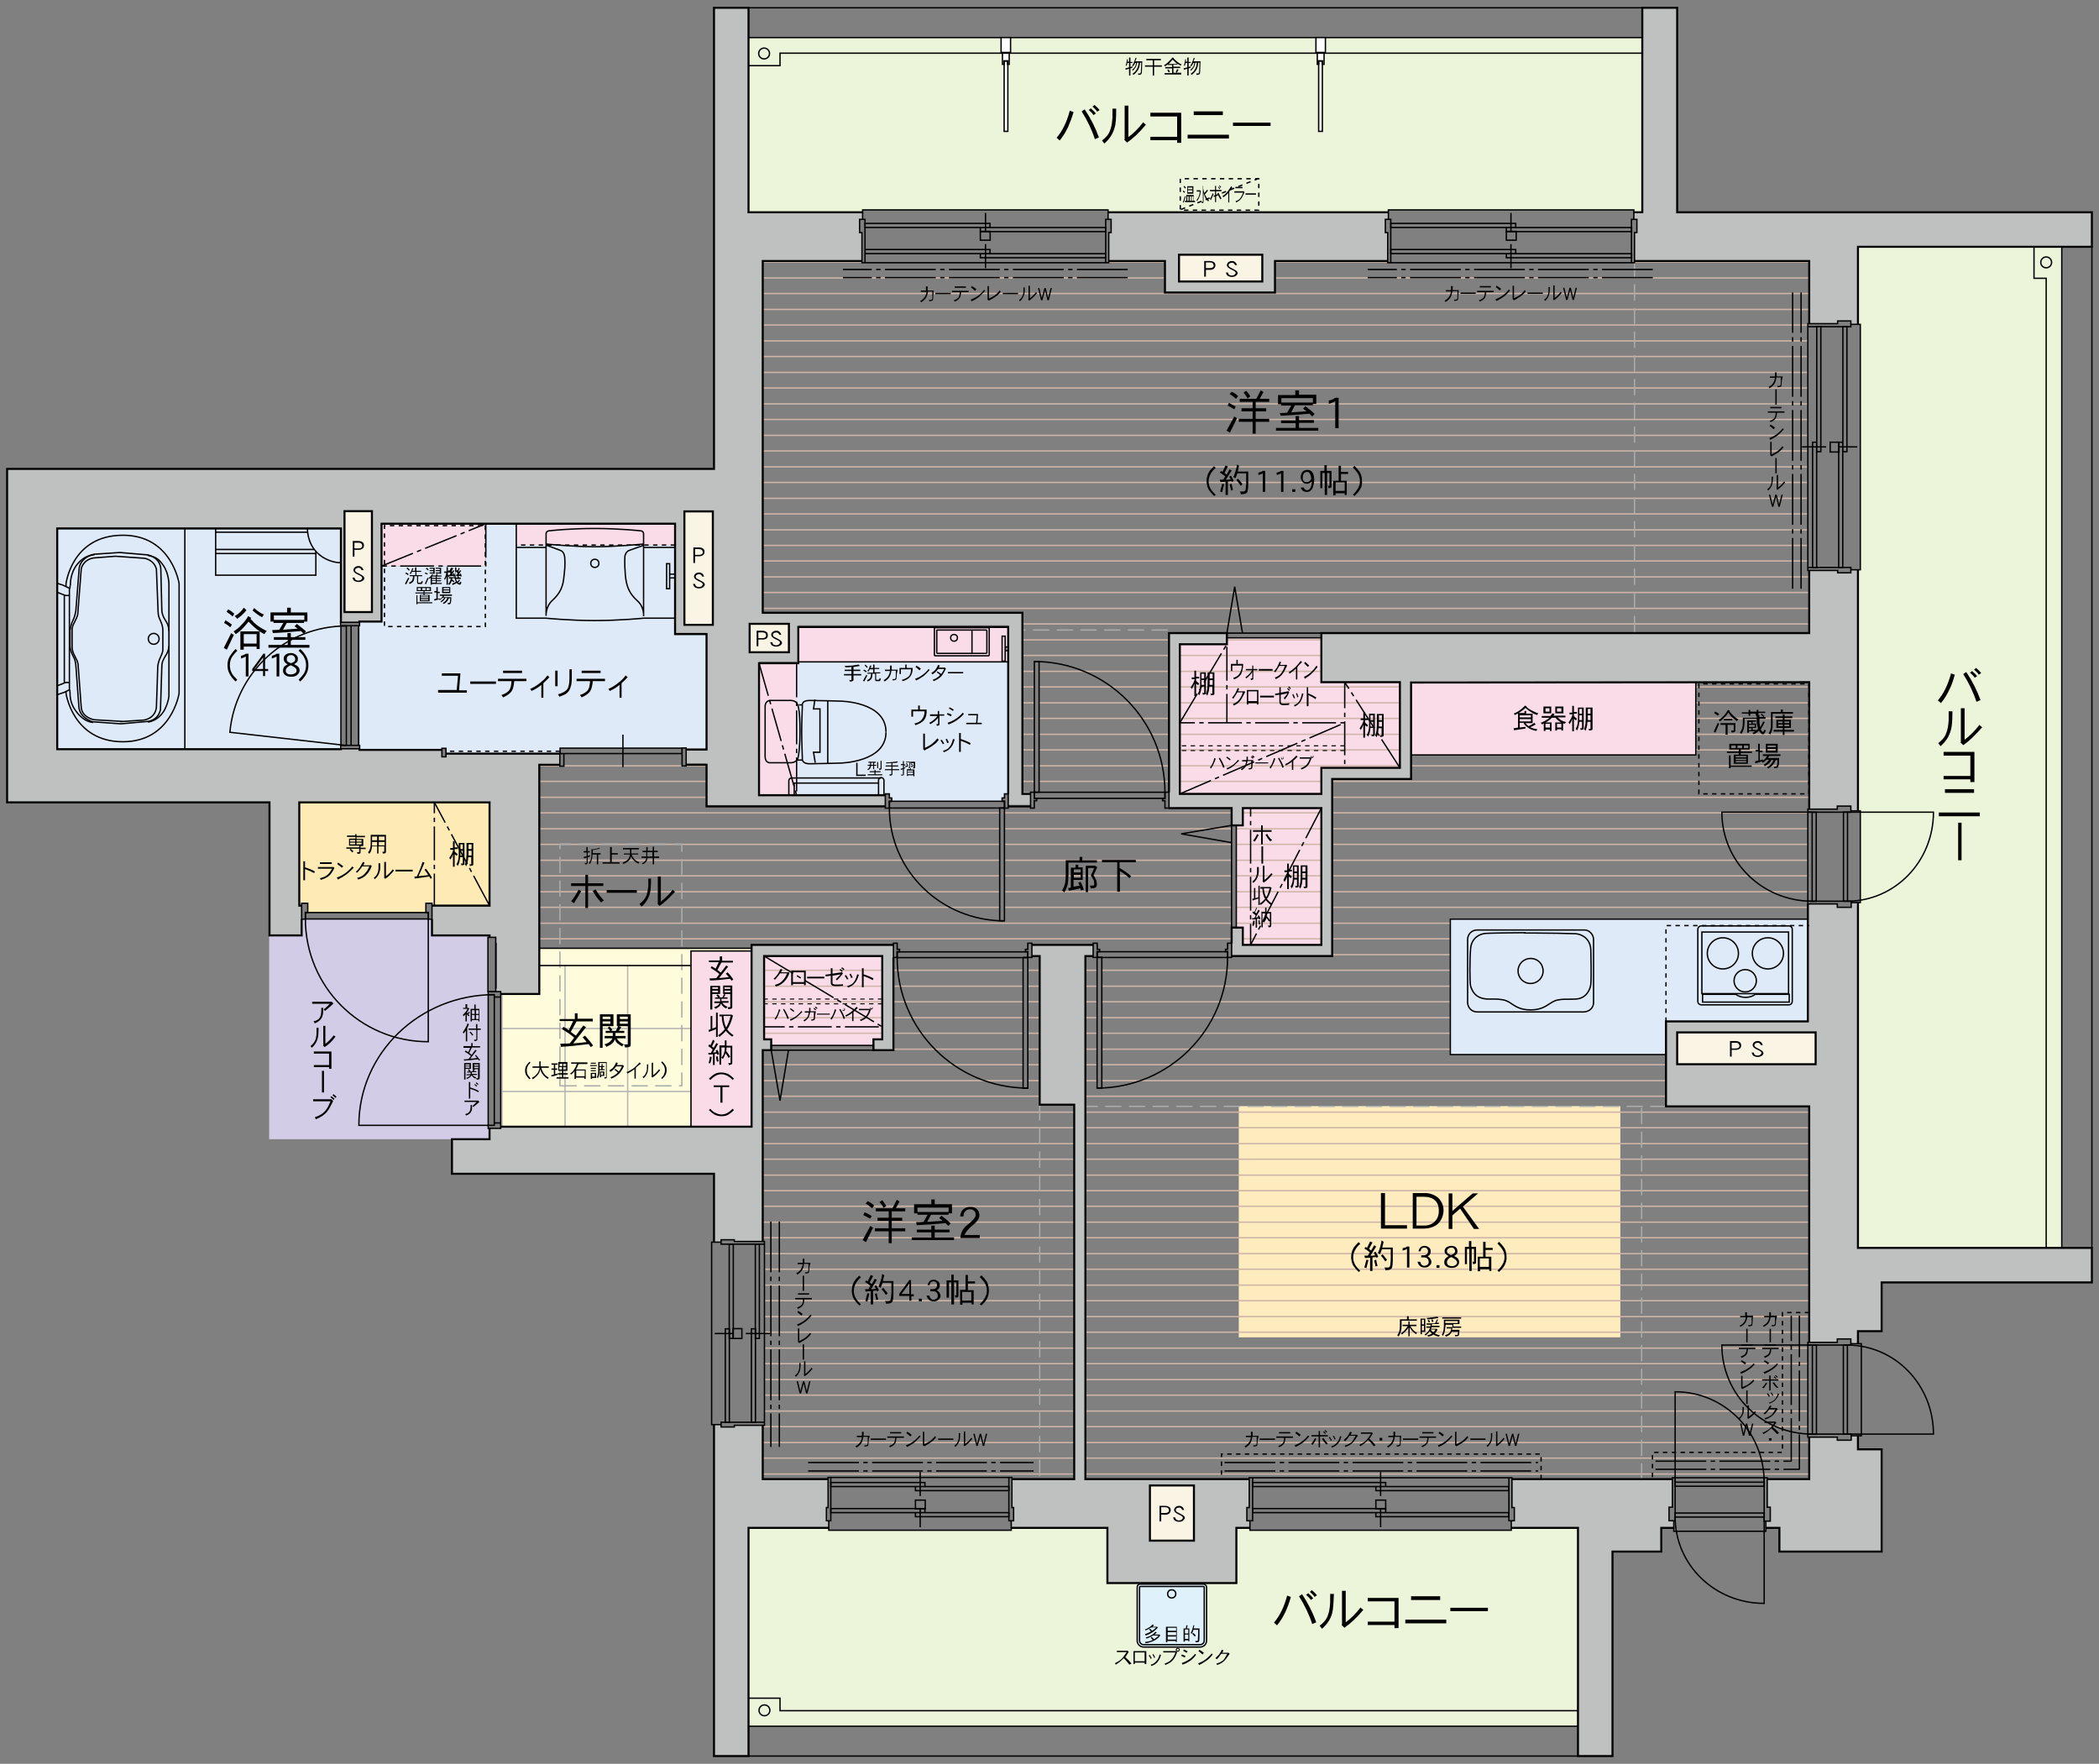 <svg xmlns="http://www.w3.org/2000/svg" xml:space="preserve" id="レイヤー_1" x="0" y="0" style="enable-background:new 0 0 620 521" version="1.1" viewBox="0 0 620 521"><rect x="0" y="0" width="620" height="521" fill="#808080" stroke="none"/><style>.st0{fill:#dfeaf8}.st1{fill:#fadce9}.st4{fill:#f9f4e4}.st6{fill:#ecf4d9}.st9{fill:#bfc0c0}.st10,.st11,.st12{fill:none;stroke:#cfb5a7;stroke-width:.4}.st11,.st12{stroke:#b5b5b6;stroke-miterlimit:10}.st12{stroke:#aaabab;stroke-linecap:round;stroke-linejoin:round;stroke-dasharray:4.5,2.5}.st13,.st14,.st15,.st16{fill:none;stroke:#000;stroke-width:.4}.st13{stroke-linejoin:bevel;stroke-dasharray:15,1.3,1.3,1.3}.st14,.st15,.st16{stroke-dasharray:1.3,1.3,0,0,0,0}.st15,.st16{stroke-width:.3;stroke-linejoin:bevel}.st16{stroke-width:.4;stroke-dasharray:10,1.3,1.3,1.3}.st17{stroke-miterlimit:10}.st17,.st19,.st20{fill:none;stroke:#000;stroke-width:.4}.st20{stroke-width:.6}.st21{fill:#fff}</style><path d="M100.726 156.092v65.2h-83.8v-65.2zM208.7 221.4v-34.1h-9.3V161h-46.9v-6.3h-9v12.5h-30.8v16.4h-6.5v37.8l24.3.1v-.5h1.2v1.6h33.7V221h37.2v.4zM235.3 234.9v-39.4h62.5v39h-1.1v1.2h-.7v1h-32.6v-1h-.7v-1.2h-1.2v.4zM428.4 311.5v-40H534v30.2h-41.9v9.8z" class="st0"/><path d="M297.873 185.148v10.3h-62.1v-10.3zM235.334 195.857v39.1h-11.2v-39.1zM222.029 280.884v51.9h-17.9v-51.9z" class="st1"/><path d="M79.5 336.5v-60.2h9.6v-4.8h38.5v4.8h17v.6h-.4v56.4h.4v3.2z" style="fill:#d2cce6"/><path d="M147.9 332.8v-39.2h11.4v-13.5H222v.8h-17.9v51.9z" style="fill:#fffcdb"/><path d="M210.586 151.098v33.4h-8.4v-33.4zM233.026 184.263v8.4h-11.6v-8.4zM109.86 150.99v29.8h-8.1v-29.8zM372.854 75.241v7.9h-24.6v-7.9zM536.314 305.004v9.4h-40.9v-9.4zM352.664 438.774v16.3h-13v-16.3z" class="st4"/><path d="M199.428 154.724v6.3h-47v-6.3z" class="st1"/><path d="M88.4 267.5V237h56.2v30.5h-17v-.7h-1.8v2.7H90.9v-2.7h-1.8v.7z" style="fill:#feeab4"/><path d="M221.1 62.7V11.1h264v51.6h-2.5V62h-72.5v.7h-82.8V62h-72.5v.7zM548.8 368.6v-102h.7v-27.1h-.7v-71.2h.7V95.8h-.7V72.9H609v295.7zM466.1 451.3h-19.7v.7h-77.2v-.7h-4v16.3h-38.1v-16.3h-28.4v.7h-53.9v-.7h-23.7v58.6h245v-58.6zm-128.3 35.2c-1 0-1.9-.8-1.9-1.9v-15.8c0-.5.4-.9.9-.9h18.6c.5 0 .9.4.9.9v15.8c0 1-.8 1.9-1.9 1.9h-16.6z" class="st6"/><path d="M500.913 201.603v21.4h-84.2v-21.4zM143.438 154.698v12.5h-30.8v-12.5zM225.7 282.4V307h2.1v1.8H258l.1-1.8h2.5v-24.6zM413.5 201.5h-23.2v-13.1h-27.9v1.9h-13.9v44.2h41.8v-7.7h23.2zM367.1 238.7v5.1h-1.9V274h1.9v5.1h23.2v-40.4z" class="st1"/><path d="M355.4 467.9h-18.6c-.5 0-.9.4-.9.9v15.8c0 1 .8 1.9 1.9 1.9h16.7c1 0 1.9-.8 1.9-1.9v-15.8c0-.4-.4-.9-1-.9z" style="fill:#dff2fc"/><path d="M388.1 304.6h68.3v112.7h-68.3z" style="fill:#feebbe" transform="rotate(90 422.293 360.917)"/><path d="M548.8 95.8V72.9h69.1V62.7H495.4V2.3h-10.3v60.4h-2.5v2.1h.9v3.9h-.7v8.4h51.6v18.5h8.4v-.8h3.9v1zM548.8 424h-2.1v1.4h-3.9v-.9h-8.4v12.4H522v8.4h.9v3.9h-1.4v2.1h4.1v7h30.2v-30.2h-7zM494 436.9h-47.4v8.4h.7v3.9h-.9v2.1h19.7v67.4h10.2v-60.4h14.4v-7h3.7v-2.1H493v-4h1zM244.8 451.3h-23.7v67.4h-10.2v-97.9h2.1v.7h3.9v-.5h8.4v15.9h19.3v8.4h-.5v3.9h.7zM546.7 396.9h2.1v-3.6h7v-14.4h62.1v-10.2h-69v-102h-2.1v1.3h-4v-1H534v34.7h-41.8v25.1h42.3v69.7h8.3v-.9h4v1.3zm-51.3-82.5V305h40.9v9.4h-40.9zM376.6 86.4v-9.3h33.3v-8.4h-.7v-4h.8v-2.1h-82.7v2.1h.9v4h-.7v8.4H344v9.3h32.6zm-28.4-3.3v-7.9h24.6v7.9h-24.6zM368.3 449.2v-4h.7v-8.4h-48.4V282.4h2.3v-3.3h-18.2v3.3h2.3v43.9h10.2v110.6h-18.4v8.4h.5v4h-.7v2.1H327v16.3h38.1v-16.3h4v-2.1h-.8zm-15.6 5.9h-13v-16.3h13v16.3zM260.6 282.4V307H258v3.2h5.9v-31.1H222v53.7h-74.1v.5h-3.3v3.2h-11.1v10.2h77.4v20.1h2.1v-.6h3.9v.5h8.4v-56.5h2.5V307h-2.1v-24.6zM546.7 168.3v.9h-3.9v-.7h-8.4V187H390.3v14.5h23.2v25.3h-23.2v7.7h-41.8v-44.2h13.9V187h-17.1v51.7h18.5v5.1h3.3v-5.1h23.2v40.4h-23.2V274h-3.3v8.4h29.7v-52.3h23.3v-28.5l117.6-.1V239h8.3v-.9h4v1.4h2.1v-71.2zM302 234.5V181h-76.8V77.1h29.3v-8.4h-.7v-4h.9v-2.1H221V2.3h-10.2v136.2H2.1V237h77.4v39.3H89v-8.8h-.7V237h56.3v30.4h-17v8.8h17v.6h1.9v16h1.4v.7h11.4v-67.7h6.1v-3.3h-33.7v.9h-1.1v-2.1h-24.4v-.3h-5.6v.1H16.9v-65.2h83.8v27.7h5v-.3h6.9v-28.9h86.8v32.5h9.3V221h-6.1v4.5h6.1v12.3h52.8v-3.3h-37.3v-39.1h11.6v-10.7h62.1v53h6.5V234H302zm-192.1-53.7h-8.1V151h8.1v29.8zm100.7 3.7h-8.4V151h8.4v33.5zm22.4 8.1h-11.6v-8.4H233v8.4z" class="st9"/><path d="M327.5 77.4h16.6M225.3 77.4h29.3M225.3 82.1h118.8M225.3 86.7h309.1M225.3 91.4h309.1M225.3 96H534M225.3 100.7H534M225.3 105.3H534M225.3 110H534M225.3 114.6H534M225.3 119.3H534M225.3 123.9H534M225.3 128.6H534M225.3 133.2H534M225.3 137.9H534M225.3 142.5H534M225.3 147.2H534M225.3 151.8H534M225.3 156.5H534M225.3 161.1H534M225.3 165.7H534M225.3 170.4h309.1M225.3 175h309.1M225.3 179.7h309.1M302 184.3h232.4M302 189h43.3M302 193.6h43.3M306.9 198.3h38.4M302 198.3h3.5M306.9 202.9h38.4M302 202.9h3.5M306.9 207.6h38.4M302 207.6h3.5M306.9 212.2h38.4M302 212.2h3.5M306.9 216.9h38.4M302 216.9h3.5M306.9 221.5h38.4M302 221.5h3.5M306.9 226.2h38.4M302 226.2h3.5M306.9 230.8h38.4M302 230.8h3.5M482.8 77.4h51.6M376.6 77.4h33.3M376.6 82.1h157.8M362.4 189h27.9M348.5 193.6h41.8M348.5 198.3h41.8M348.5 202.9h65M348.5 207.6h65M348.5 212.2h65M348.5 216.9h65M348.5 221.5h65M348.5 226.2h64.9M202.6 226.2h6.1M166.6 226.2h34.8M159.3 226.2h6.1M348.5 230.8h41.8M159.3 230.8h49.4M159.3 235.5h49.4M367.1 240.1h23.2M296.7 240.1h67.1M159.3 240.1h136M365.2 244.8h25.1M296.7 244.8h67.1M159.3 244.8h136M365.2 249.4h25.1M296.7 249.4h67.1M159.3 249.4h136M365.2 254.1h25.1M296.7 254.1h67.1M159.3 254.1h136M365.2 258.7h25.1M296.7 258.7h67.1M159.3 258.7h136M365.2 263.4h25.1M296.7 263.4h67.1M159.3 263.4h136M365.2 268h25.1M296.7 268h67.1M159.3 268h136M365.2 272.7h25.1M159.3 272.7h204.5M367.1 277.3h23.2M159.3 277.3h204.5M500.9 202.9h33.5M500.9 207.6h33.5M500.9 212.2h33.5M500.9 216.9h33.5M500.9 221.5h33.5M416.8 226.2h117.6M393.5 230.8h140.9M393.5 235.5h140.9M393.5 240.1H534M393.5 244.8H534M393.5 249.4H534M393.5 254.1H534M393.5 258.7H534M393.5 263.4H534M393.5 268H534M393.5 272.7h35M393.5 277.3h35M393.5 282h35M303.6 286.6h3.5M263.9 286.6h38.3M225.7 286.6h34.9M303.6 291.3h3.5M263.9 291.3h38.3M225.7 291.3h34.9M303.6 295.9h3.5M263.9 295.9h38.3M225.7 295.9h34.9M303.7 300.6h3.4M263.9 300.6h38.3M225.7 300.6h34.9M303.6 305.2h3.5M263.9 305.2h38.3M225.7 305.2h34.9M303.6 314.5h3.5M225.3 314.5h76.9M303.6 319.2h3.5M225.3 319.2h76.9M225.3 323.8h81.8M225.3 328.5h92M225.3 333.1h92M225.3 337.8h92M225.3 342.4h92M225.3 347.1h92M225.3 351.7h92M225.3 356.3h92M225.3 361h92M225.3 365.6h92M225.8 370.3h91.5M225.8 374.9h91.5M225.8 379.6h91.5M225.8 384.2h91.5M225.8 388.9h91.5M225.8 393.5h91.5M225.8 398.2h91.5M225.8 402.8h91.5M225.8 407.5h91.5M225.8 412.1h91.5M225.8 416.8h91.5M225.3 421.4h92M225.3 426.1h92M225.3 430.7h92M225.3 435.4h92M325.5 286.6h103M320.6 286.6h3.5M325.5 291.3h103M320.6 291.3h3.5M325.5 295.9h103M320.6 295.9h3.5M325.5 300.6h103M320.6 300.6h3.5M325.5 305.2h103M320.6 305.2h3.5M325.5 309.9h103M320.6 309.9h3.5M303.6 309.9h3.5M263.9 309.9h38.3M325.5 314.5h166.6M320.5 314.5h3.6M325.5 319.2h166.6M320.5 319.2h3.6M320.5 323.8h171.6M320.6 328.5h213.8M320.6 333.1h213.8M320.6 337.8h213.8M320.6 342.4h213.8M320.6 347.1h213.8M320.6 351.7h213.8M320.6 356.3h213.8M320.6 361h213.8M320.6 365.6h213.8M320.6 370.3h213.8M320.6 374.9h213.8M320.6 379.6h213.8M320.6 384.2h213.8M320.6 388.9h213.8M320.6 393.5h213.8M320.6 398.2H534M320.6 402.8H534M320.6 407.5H534M320.6 412.1H534M320.6 416.8H534M320.6 421.4H534M320.6 426.1h213.8M320.6 430.7h213.8M320.6 435.4h213.8" class="st10"/><path d="M185.4 285v47.8M166.9 285v47.8M204.1 322.4h-56.2M204.1 303.8h-56.2M148.3 293.6v39.2" class="st11"/><path d="M165.397 320.73v-71.4h36v71.4zM307.1 326.3v110.6M492.1 326.8H320.5M484.9 436.9V326.8M482.8 77.1V187M344.8 186.1h-42.6" class="st12"/><path d="M361.7 432h92.6M361.7 434.5h92.6M238.7 432h66.6M238.7 434.5h66.6M230.2 360.8v66.6M227.7 360.8v66.6M489 434h42.5v-45.4" class="st13"/><path d="M489 431.6h40.1v-43M532 173.9V86.4M529.5 173.9V86.4M488.2 79.6H404M488.2 82H404M333.1 79.6H249M333.1 82H249" class="st13"/><path d="M455.2 436.9v-7.4h-94.4v7M534.4 387.7h-7.9V429h-38.4v7.9" class="st14"/><path d="M260.6 296.5h-34.9M260.6 295.1h-34.9M397.2 221.7h-48.7M397.2 220.3h-48.7" class="st15"/><path d="M144.6 267.5 128.3 237v30.5M224.2 195.9l11.1 39v-39M413.5 226.8l-16.3-25.3v25.3M348.5 234.5l48.7-21h-48.7M348.5 213.5l13.9-23.2v23.2M390.3 238.7l-20.9 40.4v-40.4M112.7 167.2l30.8-12.5M143.5 154.7v12.5h-30.8M225.7 282.4l34.9 20.9h-34.9" class="st16"/><path d="M500.9 201.5V223h-84M222 280.9h-17.9v51.9" class="st17"/><path d="M371.828 62.086h-23.2v-9.3h23.2zM371.8 52.7 348.5 62" class="st14"/><path d="M222 280.1h-62.7M159.3 285.2h44.8" class="st17"/><path d="M492.1 301.8v-28.4h42.3M534.31 201.995v32.5h-32.5v-32.5zM199.4 161h-46.9M143.36 155.268v29.8h-29.8v-29.8z" class="st14"/><path d="M448.4 286.8c0 2 1.6 3.7 3.7 3.7 2 0 3.7-1.6 3.7-3.7s-1.6-3.7-3.7-3.7c-2 0-3.7 1.6-3.7 3.7z" class="st17"/><path d="M470.7 296.1c0 1.7-1.3 2.7-2.8 2.8h-31.6c-1.7 0-2.8-1.4-2.8-2.8v-18.6c0-1.5 1.2-2.8 2.8-2.8h31.8c1.3 0 2.6 1.3 2.6 2.8v18.6z" class="st17"/><path d="M450.4 275.5c-2.8 0-9.8.1-11.5.2-1.8.1-4.2 1.3-4.5 4.4-.3 3.1-.3 10.4 0 11.2.3.8 1 3.8 5.3 3.8 2.3 0 3 0 3.3.1s1.6-.1 3.5 1.3c1.2.8 2.7 1.8 5.5 1.8h.2c2.8 0 4.3-1 5.5-1.8 1.3-.8 1.7-1.1 3.6-1.3 1.1-.1 2.5 0 4.1-.1 3-.1 4.3-2.6 4.5-4.4.2-2.3 0-9.3 0-9.9 0-3.5-2.7-4.9-4.5-5-2.1-.1-8.7-.2-11.6-.2h-3.4zM501.5 295.8c0 .6.5 1 1 1h25.9c.6 0 1-.5 1-1v-21.3c0-.6-.5-1-1-1h-25.9c-.6 0-1 .5-1 1v21.3z" class="st17"/><path d="M502.7 275.3h25.6v18.2h-25.6z" class="st17"/><circle cx="508.9" cy="281.6" r="4.6" class="st17"/><circle cx="522.2" cy="281.6" r="4.6" class="st17"/><circle cx="515.5" cy="289.7" r="3.3" class="st17"/><path d="M518.5 293.7c-.8.6-1.8.9-2.9.9-1.1 0-2.1-.3-2.9-.9h-9.8v2.3h25.6v-2.3h-10zM261.7 216.2c0-9-13.5-9.1-13.5-9.1s-6.4-.2-9-.2c-2.6 0-2.2 1.5-2.2 1.5s-.2 5.2-.2 7.7.2 8 .2 8-.3 1.5 2.2 1.5c2.6 0 9-.2 9-.2s13.5-.2 13.5-9.1M226 223.4c0 2.2 1.7 1.9 1.7 1.9h5.8c2.2 0 2.3-1.9 2.3-1.9s.5-1.9.5-7.6c0-5.7-.5-7-.5-7s-.1-1.9-2.3-1.9h-5.8s-1.7-.2-1.7 1.9v14.6zM237.1 224.5h-1.7M237 208.2h-1M244.5 206.8v18.5" class="st17"/><path d="m240.7 206.6-.4 2.8h1.9v12.8h-1.9l.5 3.1M259.5 234.9v-4.5c0-.3.3-.6.7-.7h.2c.3 0 .6.3.7.7v4.5M234.6 234.9v-3.6h24.8" class="st17"/><path d="M260.3 229.8h-26.5s-.8 0-.8.9v4.2M276.9 186.1h14.4c.1 0 .2.1.2.2v6.5c0 .1-.1.2-.2.2h-14.4c-.1 0-.2-.1-.2-.2v-6.5c-.1-.1 0-.2.2-.2z" class="st17"/><path d="M286.9 193.1c.1 0 .2-.1.2-.2v-6.5c0-.1-.1-.2-.2-.2" class="st17"/><circle cx="281.8" cy="188.4" r="1" class="st17"/><path d="M292 185.4h-15.8c-.1 0-.2.1-.2.2v7.9c0 .1.1.2.2.2H292c.1 0 .2-.1.2-.2v-7.9c0-.1-.1-.2-.2-.2zM296 187.9h.9v7.4h-.9zM297 191.1h.9v1.1h-.9zM235.8 195.5h62M534 271.5H428.4v40h63.7M199.4 182.6h-9.3s-7 .7-14.4.7-14.4-.7-14.4-.7h-8.8v-27.9M161.3 161.7h-8.8M190.1 161.7h9.3" class="st17"/><path d="m161.3 161 4.3 1.6c1.1.4 1.2 2 1.2 2 .2 2 0 3.9-.3 6.4s-1.2 4.4-3.3 6.3-1.9 4.6-1.9 4.6v-24.2c0-.8.8-.9.8-.9l1-.1s5.3-.6 12.6-.6 13.6.7 13.6.7c.8.1.8.9.8.9V182s.3-2.7-1.9-4.6c-2.2-2-3.2-4-3.5-7.7-.3-3.7-.1-5.5-.1-5.5s.2-1.2 1.2-1.6 4.3-1.5 4.3-1.5" class="st17"/><path d="M190.1 160.7s-8.2.8-14.4.8c-6.2 0-14.4-.8-14.4-.8" class="st17"/><circle cx="175.7" cy="166.4" r="1.2" class="st17"/><path d="M196.9 166.5h.9v7.4h-.9zM197.8 169.6h1.6v1.1h-1.6zM36.4 213.1l-8.6-.5s-3.5-.6-3.8-3.6c-.2-3.1-.9-12.2-.9-12.2s.1-.9-.6-2.2l-.8-1.6s-.4-.9-.4-1.9v-4.8s-.1-1 .5-2.1c.5-1.1 1.2-2.1 1.2-3.2.1-1.1 1-13 1-13s.5-2.7 3.7-3.2l6.4-.5 8.5.6s2.8.3 3.6 3.2l.5 12.7s0 1 .4 1.9 1 2 1 3.5v5.3s.1.8-.3 1.7c-.4.9-.7 1.6-.7 1.6s-.4 1.1-.5 2c0 1-.4 12-.4 12s0 3.2-3.7 3.9l-6.1.4z" class="st17"/><path d="m20.6 203.7.1 1s-.2 2.7 1.5 5c.1.1 2 3.4 5.3 3.7" class="st17"/><path d="M20.7 186.2c.3-2.1.8-2.8 1.1-3.5.3-.7.6-2.2.6-2.2l1-12.8c.7-3.4 4.5-4 4.5-4l7.5-.5 8.2.7c3.9.9 3.9 4.1 3.9 4.1l.3 12.1c0 1.4.7 2.5.7 2.5l.7 1.2c.7 1.2.7 2.5.7 2.5v4.4c0 1.3-.7 2.5-.7 2.5s-.7 1.1-1 1.8c-.4.7-.4 1.9-.4 1.9l-.4 12.7c-.7 3.3-3.8 3.5-3.8 3.5l-7.9.7-8.3-.6s-3.8-1-4.1-4.4l-.9-12.3s-.1-1.1-.4-1.9c-.4-.8-1.3-2.3-1.3-3.8v-4.6z" class="st17"/><path d="M28 163.8c-1.1.2-3.1.3-5.2 2.9s-2 5.9-2 5.9l-.2 1.3M49.9 186.4v-13.8s0-3.1-1.6-5.5-2.7-2.6-4.7-3.1M49.9 190.8v14.8c-.1.3 0 1.3-1.1 3.7 0 0-1.4 3.4-5.1 4" class="st17"/><path d="M19.5 173.2v-.8s1.7-14.3 16.8-14.3c14.5 0 16.6 14.3 16.6 14.3v32.4s-2.2 14.3-16.6 14.3c-14.8 0-16.8-14.3-16.8-14.3v-.6" class="st17"/><path d="m16.9 175 .4.1s2 .8 2.1.8h1.1v-2s0-.2-.1-.2l-1.9-.9-1.6-.5M16.9 205.2l2.1-.7 1.4-.7s.1-.1.1-.2v-2h-1.2l-.4.2-2.1.8M19 175.7v26.2M20.5 175.9v25.7M54.6 156.1v65.2" class="st17"/><circle cx="45.4" cy="188.7" r="1.6" class="st17"/><path d="M100.7 166.2c-3.1.1-9.7-2.3-9.9-10.1" class="st17"/><path d="M93.3 162.9v7H63.7v-13.8M63.7 163.5h29.6M63.7 162.3h29.1M63.7 157.2h27.2M355.4 468.6h-18.6c-.1 0-.2.1-.2.2v15.8c0 .6.5 1.2 1.2 1.2h16.7c.6 0 1.2-.5 1.2-1.2v-15.8c0-.1-.1-.2-.3-.2z" class="st17"/><path d="M355.4 467.9h-18.6c-.5 0-.9.4-.9.9v15.8c0 1 .8 1.9 1.9 1.9h16.7c1 0 1.9-.8 1.9-1.9v-15.8c0-.4-.4-.9-1-.9z" class="st17"/><circle cx="346.1" cy="470.8" r="1.2" class="st17"/><path d="M165.4 221.9h-33.7" style="fill:none;stroke:#000;stroke-width:.4;stroke-dasharray:1.3,1.3"/><path d="M146.5 292v-13.5M534 267v-.8h12.8v1.8h-4.1v-1zM534 239v.9h12.7v-1.8h-4v.9z" class="st19"/><path d="M535.27 266.227v-26.3h1.2v26.3zM544.521 266.185v-26.3h1.2v26.3z" class="st19"/><path d="M545.6 239.9h25.5c0 14.6-11.4 26.3-25.5 26.3M535.3 239.9h-26.7c0 14.6 11.9 26.3 26.7 26.3" class="st19"/><path d="M546.7 239.5h2.8v27.1h-2.8M534 424.5v-.9h12.8v1.8h-4.1v-.9zM534 396.5v.8h12.7v-1.8h-4v1z" class="st19"/><path d="M535.338 423.66v-26.3h1.2v26.3zM544.488 423.618v-26.3h1.2v26.3z" class="st19"/><path d="M545.6 423.6h25.5c0-14.6-11.4-26.3-25.5-26.3M535.3 397.3h-26.7c0 14.6 11.9 26.3 26.7 26.3" class="st19"/><path d="M546.7 396.9h3.1v27.2h-3.1M534 266.2v-26.3M522 436.5h-.9v12.8h1.8v-4.1h-.9zM494 436.5h.8v12.7H493v-4h1z" class="st19"/><path d="M521.119 439.002h-26.3v-1.2h26.3zM521.126 448.11h-26.3v-1.2h26.3z" class="st19"/><path d="M521.1 448.1v25.5c-14.6 0-26.3-11.4-26.3-25.5M494.8 437.8v-26.7c14.6 0 26.3 11.9 26.3 26.7" class="st19"/><path d="M494.4 449.2v3.1h27.2v-3.1M298 449.2h1.4v-3.9h-.5v-8.9h-.9zM245.4 449.2h-1.3v-3.9h.5v-8.9h.8zM298.7 449.2v2.8h-53.9v-2.8M271.8 434.8v7.1M245.4 436.4h52.7" class="st19"/><path d="M245.4 437.9h27.8v1.2h-27.8zM270.4 439.1H298v1.2h-27.6zM270.4 443.1h2.9v2.6h-2.9z" class="st19"/><path d="M245.4 445.6h27.8v1.2h-27.8zM270.4 446.8H298v1.2h-27.6zM271.8 451.1v-5.6M213 420.1v1.4h3.9v-.5h8.9v-.9zM213 367.5v-1.3h3.9v.5h8.9v.8zM213 420.8h-2.8v-53.9h2.8M227.4 393.9h-7.1M225.8 367.5v52.7M224.307 367.534v27.8h-1.2v-27.8z" class="st19"/><path d="M223.152 392.504v27.6h-1.2v-27.6zM219.139 392.45v2.9h-2.6v-2.9z" class="st19"/><path d="M216.599 367.543v27.8h-1.2v-27.8z" class="st19"/><path d="M215.437 392.506v27.6h-1.2v-27.6zM211.1 393.9h5.6M445.7 449.2h1.6v-3.9h-.7v-8.8h-.9zM370 449.2h-1.7v-3.9h.7v-8.8h1zM446.4 449.2v2.8h-77.2v-2.8M407.8 434.8v7.1M370 436.5h75.7" class="st19"/><path d="M370 437.9h39.3v1.2H370zM406.4 439.1h39.3v1.2h-39.3zM406.4 443.1h2.9v2.6h-2.9z" class="st19"/><path d="M370 445.6h39.3v1.2H370zM406.4 446.8h39.2v1.2h-39.2zM407.8 451.1v-5.6M546.7 96.5v-1.7h-3.9v.8H534v.9zM546.7 167.6v1.6h-3.9v-.7H534v-.9zM546.7 95.8h2.8v72.5h-2.8M532.3 132h7.1M534 167.6V96.5" class="st19"/><path d="M535.402 167.621v-37h1.2v37zM536.633 133.414v-36.9h1.2v36.9zM540.594 133.513v-2.9h2.6v2.9z" class="st19"/><path d="M543.11 167.63v-37h1.2v37zM544.341 133.423v-36.9h1.2v36.9zM548.6 132H543M410.8 64.8h-1.6v3.9h.7v8.9h.9zM481.9 64.8h1.6v3.9h-.7v8.9h-.9zM410.1 64.8V62h72.5v2.8M446.3 79.2v-7.1M481.9 77.6h-71.1" class="st19"/><path d="M481.948 76.132h-37v-1.2h37zM447.71 74.908h-36.9v-1.2h36.9zM447.847 70.948h-2.9v-2.6h2.9z" class="st19"/><path d="M481.948 68.415h-37v-1.2h37zM447.71 67.19h-36.9v-1.2h36.9zM446.3 62.9v5.6M255.5 64.8h-1.6v3.9h.7v8.9h.9zM326.6 64.8h1.6v3.9h-.7v8.9h-.9zM254.8 64.8V62h72.5v2.8M291.1 79.2v-7.1M326.6 77.6h-71.1M326.57 76.132h-37v-1.2h37zM292.432 74.908h-36.9v-1.2h36.9zM292.47 70.948h-2.9v-2.6h2.9z" class="st19"/><path d="M326.57 68.415h-37v-1.2h37zM292.432 67.19h-36.9v-1.2h36.9zM291.1 62.9v5.6M165.357 226.303v-3.7h1.2v3.7zM201.472 226.244v-5.3h1.2v5.3zM165.439 222.586v-1.6h36v1.6zM130.529 223.542v-2.5h1.2v2.5zM184 226.6V217M297.8 238.7v-4.2h-1.1v1.2h-.7v1h.7v2zM261.5 238.7v-4.2h1.2v1.2h.7v1h-.7v2zM295.29 271.979v-33.3h1.4v33.3z" class="st19"/><path d="M296.725 236.68v2h-34v-2zM262.7 238.7c0 18.4 15.2 33.3 34 33.3M304.4 234v4.7h1.1v-2.2h.7v-.7h-.7V234zM345.3 234v4.7h-1.2v-2.2h-.7v-.7h.7V234zM306.923 195.4V234h-1.4v-38.6z" class="st19"/><path d="M305.507 235.807v-1.8h38.6v1.8zM344.1 234c0-21.3-17.3-38.6-38.6-38.6M127.6 271.5h-1.1v-2h-.7v-2.7h1.8zM90.9 269.5h-.7v2h-1.1v-4.7h1.8z" class="st19"/><path d="M126.513 271.447h-36.3v-1.9h36.3z" class="st19"/><path d="M90.2 271.4c0 20 16.2 36.3 36.3 36.3v-36.3M147.9 331.7H146v.7h-1.8v.9h3.7zM147.9 294.5H146v-.7h-1.8v-.9h3.7zM147.9 294.5v37.2M146 294.5v37.2M144.2 293.8v38.6" class="st19"/><path d="M146 293.8c-22.1 0-40 17.3-40 38.6h38.1M146.43 292.87h-2.3v-16h2.3zM362.4 187h27.9v1.4h-27.9zM362.4 187l2.3-13.7L367 187M365.182 243.766v30.2h-1.4v-30.2z" class="st19"/><path d="m363.8 243.8-14.9 2.5 14.9 2.6M106.206 183.83v1h-5.6v-1zM106.238 220.163v1h-5.6v-1zM105.9 184.9v35.3M103.7 184.9v35.2M102.3 184.9v35.2M100.7 184.9v35.3" class="st19"/><path d="M102.3 184.9c-18 0-32.8 13.8-34.4 31.4l34.4 3.9M534 423.6v-26.3M494.8 436.5h26.3M304.8 282.8v-4.2h-1.2v1.8h-.7v.7h.7v1.7zM263.9 282.8v-4.2h1.1v1.8h.7v.7h-.7v1.7zM302.203 321.418v-38.6h1.4v38.6z" class="st19"/><path d="M303.595 281.163v1.7h-38.6v-1.7z" class="st19"/><path d="M265 282.8c0 21.3 17.3 38.6 38.6 38.6M322.9 282.8v-4.2h1.2v1.8h.7v.7h-.7v1.7zM363.8 282.8v-4.2h-1.2v1.8h-.6v.7h.6v1.7z" class="st19"/><path d="M324.053 321.368v-38.6h1.4v38.6z" class="st19"/><path d="M362.635 281.123v1.7h-38.6v-1.7z" class="st19"/><path d="M362.6 282.8c0 21.3-17.3 38.6-38.6 38.6M227.8 308.8H258v1.4h-30.2zM227.8 310.2l2.6 14.9 2.5-14.9M221.1 19.4h9.3v-3.7h254.7" class="st19"/><circle cx="225.7" cy="15.8" r="1.6" class="st19"/><path d="M221.1 11.1h264M221.1 2.3h264M609 72.9v295.7M617.9 72.9v295.7M604.4 368.6V82.2h-3.6v-9.3" class="st19"/><circle cx="604.4" cy="77.5" r="1.6" class="st19"/><path d="M466.1 509.9h-245M466.1 518.7h-245M221.1 501.6h9.3v3.7h235.7" class="st19"/><circle cx="225.8" cy="505.2" r="1.6" class="st19"/><path d="M225.3 366.7v-56.5h2.5V307h-2.1v-24.6h34.9V307H258v3.2h5.9v-27.4" class="st20"/><path d="M147.9 332.8H222v-53.7h41.9" class="st20"/><path d="M391.5 11.1v4.4h-.4V19h-.5v19.8h-1.1V19h-.4v-3.5h-.4v-4.4z" class="st21"/><path d="M388.7 11.1h2.8v4.4h-2.8zM390.6 19v-1h-1.1v1h-.4v-3.3h2V19z" class="st19"/><path d="M389.5 18h1.1v20.8h-1.1z" class="st19"/><path d="M298.5 11.1v4.4h-.4V19h-.5v19.8h-1V19h-.5v-3.5h-.4v-4.4z" class="st21"/><path d="M295.7 11.1h2.8v4.4h-2.8zM297.6 19v-1h-1v1h-.5v-3.3h2V19z" class="st19"/><path d="M296.6 18h1.1v20.8h-1.1z" class="st19"/><path d="M482.8 77.1h51.6v18.5" class="st20"/><path d="M548.8 95.8V72.9h69.1V62.7H495.4V2.3h-10.3v60.4h-2.5M548.8 168.3v71.2M534.4 239v-37.5l-117.6.1v28.5h-23.3v52.3h-29.7M254.6 77.1h-29.3V181H302v53.5h2.4M304.4 238.2h-6.6" class="st20"/><path d="M297.8 234.5v-49.3h-62v10.7h-11.6v39h37.3" class="st20"/><path d="M261.5 238.2h-52.8v-12.3h-6.1M202.6 221.4h6.1v-34.1h-9.3v-32.6h-86.7v28.9h-6.5v.3M100.7 183.9v-27.8H16.9v65.2h83.8v-.1M106.2 221.2v.3h24.4M131.7 222.6h33.7M165.4 225.9h-6.1v67.7h-11.4M144.6 276.9v-.6h-17v-4.8M127.6 267.5h17V237H88.4v30.5h.7" class="st20"/><path d="M89.1 271.5v4.8h-9.5V237H2.1v-98.5h208.8V2.3h10.2v60.4h33.7M410 62.7h-82.7M548.8 266.6v102h69.1v10.2h-62.1v14.4h-7v3.7M548.8 424v4.1h7v30.2h-30.2v-7h-4.1M522 436.9h12.4v-12.4M534.4 396.5v-69.7h-42.3v-25.1H534V267M494 436.9h-47.4M446.4 451.3h19.7v67.4h10.2v-60.4h14.4v-7h3.7M369.2 451.3h-4v16.3h-38.1v-16.3h-28.4M244.8 451.3h-23.7v67.4h-10.2v-97.9" class="st20"/><path d="M225.3 421v15.9h19.3M210.9 366.8v-20.1h-77.4v-10.2h11.1v-3.2M536.301 304.948v9.4h-40.9v-9.4zM372.854 75.241v7.9h-24.6v-7.9zM352.664 438.774v16.3h-13v-16.3zM210.559 151.056v33.5h-8.4v-33.5zM233.026 184.263v8.4h-11.6v-8.4zM109.86 150.99v29.8h-8.1v-29.8zM304.8 279.1h18.1M322.9 282.4h-2.3v154.5H369M298.9 436.9h18.4V326.3h-10.2v-43.9h-2.3M345.3 238.7h18.5v5.1h3.3v-5.1h23.2v40.4h-23.2V274h-3.3v4.6M345.3 234v-47h17.1v3.3h-13.9v44.2h41.8v-7.7h23.2v-25.3h-23.2V187h144.1v-18.5" class="st20"/><path d="M327.5 77.1h16.6v9.3h32.5v-9.3h33.3" class="st20"/><path d="M315.5 37.5c-.7 1.5-1.5 2.8-2.5 4-.3-.3-.6-.6-.9-.8 1.7-2 3-4.6 3.9-8l1.1.4c-.5 1.8-1.1 3.2-1.6 4.4zm7.9 3.6c-.9-2.8-2.2-5.5-3.9-8.2l.9-.6c1.8 2.7 3.2 5.5 4.2 8.3l-1.2.5zM323 34c-.3-.5-.8-1-1.4-1.5l.6-.5c.6.5 1.1 1 1.5 1.5l-.7.5zm1.1-1c-.3-.5-.8-1-1.4-1.5l.6-.5c.6.5 1.1 1 1.5 1.5l-.7.5zM329.2 37.8c-.5 1.8-1.5 3.3-3 4.6-.2-.3-.5-.6-.7-.9 1.1-.8 2-1.8 2.4-3 .4-1 .6-2.2.7-3.8v-2.6h1.1c0 2.7-.1 4.6-.5 5.7zm3.7 4.3-.8-.8.1-.2v-9.9h1.1v9.3c1.5-1.1 3-2.6 4.4-4.4.2.3.5.5.8.7-1.9 2.3-3.8 4.1-5.6 5.3zM347.7 42.2v-.8h-7.9v-1h7.9v-6h-7.9v-1.1h9.1v8.9h-1.2zM350.8 40.9v-1.1H363v1.1h-12.2zm1.8-6.9v-1.1h8.6V34h-8.6zM364.2 37.2v-1h11.1v1h-11.1zM575.8 203.7c-.7 1.5-1.5 2.8-2.5 4-.3-.3-.6-.6-.9-.8 1.7-2 3-4.6 3.9-8l1.1.4c-.5 1.8-1 3.3-1.6 4.4zm8 3.6c-.9-2.8-2.2-5.5-3.9-8.2l.9-.6c1.8 2.7 3.2 5.5 4.2 8.3l-1.2.5zm-.5-7.1c-.3-.5-.8-1-1.4-1.5l.6-.5c.6.5 1.1 1 1.5 1.5l-.7.5zm1.2-.9c-.3-.5-.8-1-1.4-1.5l.6-.5c.6.5 1.1 1 1.5 1.5l-.7.5zM576.2 215.8c-.5 1.8-1.5 3.3-3 4.6-.2-.3-.5-.6-.7-.9 1.1-.8 2-1.8 2.4-3 .4-1 .6-2.2.7-3.8v-2.6h1.1c0 2.6-.1 4.5-.5 5.7zm3.7 4.3-.8-.8.1-.2v-9.9h1.1v9.3c1.5-1.1 3-2.6 4.4-4.4.2.3.5.5.8.7-1.9 2.2-3.7 4-5.6 5.3zM582 231v-.8h-7.9v-1h7.9v-6h-7.9v-1.1h9.1v8.9H582zM572.7 241.1V240h12.1v1.1h-12.1zm1.8-6.9v-1.1h8.6v1.1h-8.6zM578.4 254.1V243h1v11.1h-1zM379.7 476.1c-.7 1.5-1.5 2.8-2.5 4-.3-.3-.6-.6-.9-.8 1.7-2 3-4.6 3.9-8l1.1.4c-.5 1.8-1.1 3.3-1.6 4.4zm7.9 3.6c-.9-2.8-2.2-5.5-3.9-8.2l.9-.6c1.8 2.7 3.2 5.5 4.2 8.3l-1.2.5zm-.4-7.1c-.3-.5-.8-1-1.4-1.5l.6-.5c.6.5 1.1 1 1.5 1.5l-.7.5zm1.1-.9c-.3-.5-.8-1-1.4-1.5l.6-.5c.6.5 1.1 1 1.5 1.5l-.7.5zM393.5 476.5c-.5 1.8-1.5 3.3-3 4.6-.2-.3-.5-.6-.7-.9 1.1-.8 2-1.8 2.4-3 .4-1 .6-2.2.7-3.8v-2.6h1.1c-.1 2.6-.2 4.5-.5 5.7zm3.6 4.3-.8-.8.1-.2v-9.9h1.1v9.3c1.5-1.1 3-2.6 4.4-4.4.2.3.5.5.8.7-1.8 2.2-3.7 4-5.6 5.3zM411.9 480.8v-.8H404v-1h7.9v-6H404v-1h9.1v8.9h-1.2zM415.1 479.5v-1.1h12.1v1.1h-12.1zm1.7-6.9v-1.1h8.6v1.1h-8.6zM428.4 475.9v-1h11.1v1h-11.1zM319.7 253.1v1h4.3v.7h-8.4v3.4c0 1.3-.1 2.3-.2 2.9-.2.8-.5 1.6-1 2.5-.2-.2-.4-.4-.7-.5.4-.7.7-1.4.9-2.2.1-.6.2-1.4.2-2.7v-4.1h4.1v-1h.8zm-1.2 2.2v.9h1.3v3.7h-2.7v2c.6-.1 1.1-.2 1.8-.3-.1-.3-.3-.6-.4-.9l.7-.2c.4.7.7 1.5.9 2.3l-.8.2c-.1-.2-.1-.4-.2-.6-1.2.3-2.3.5-3.4.7l-.2-.8c.3 0 .6-.1.8-.1v-5.9h1.4v-.9h.8zm.7 2.4v-.9h-2v.9h2zm0 1.6v-.9h-2v.9h2zm4.2-3.6.7.4c-.3.8-.7 1.6-1.1 2.4.4.7.7 1.2.8 1.5.1.4.2.7.2 1.1 0 .3-.1.6-.1.7-.1.2-.3.4-.6.5-.3.1-.7.1-1.1.1-.1-.2-.2-.5-.3-.8.7 0 1.1 0 1.2-.1.1-.1.1-.2.1-.5s-.1-.6-.1-.9c-.1-.3-.4-.8-.9-1.5.4-.8.7-1.5 1-2.2h-1.8v7.1h-.7v-7.8h2.7zM335.5 254v.7h-4.8v1.7c1.3.7 2.4 1.5 3.4 2.4l-.5.6c-.8-.8-1.8-1.5-2.8-2.1v6.1h-.8v-8.7h-4.5v-.7h10zM129.4 204.5v-.7h5.5l.4-4.2h-4.8v-.7h5.5l-.4 5h2.3v.7h-8.5zM138.9 202v-.7h7.6v.7h-7.6zM151.9 201.1c-.1 1.5-.4 2.5-.8 3.1-.4.6-1.2 1.2-2.5 1.8-.1-.2-.3-.5-.5-.7 1.2-.4 1.9-.9 2.3-1.4.4-.5.6-1.4.7-2.7h-4v-.7h8.4v.7h-3.6zm-3.3-2.3v-.7h5.6v.7h-5.6zM160.5 201.8v4.3h-.6v-3.8c-.8.7-1.8 1.3-2.9 1.8-.1-.2-.2-.4-.4-.6.9-.4 1.8-.9 2.8-1.7.9-.7 1.7-1.4 2.3-2.3l.6.5c-.6.7-1.3 1.3-1.8 1.8zM164 202.7v-4.6h.7v4.6h-.7zm4.9-2.6c0 1.2-.1 2.1-.3 2.7-.2.7-.5 1.3-1 1.8s-1.3.8-2.4 1.2c-.1-.3-.2-.5-.4-.7 1.4-.4 2.3-.9 2.8-1.6.4-.6.6-1.7.6-3.3v-2.5h.7v2.4zM175.1 201.1c-.1 1.5-.4 2.5-.8 3.1-.4.6-1.2 1.2-2.5 1.8-.1-.2-.3-.5-.5-.7 1.2-.4 1.9-.9 2.3-1.4.4-.5.6-1.4.7-2.7h-4v-.7h8.4v.7h-3.6zm-3.3-2.3v-.7h5.6v.7h-5.6zM183.6 201.8v4.3h-.6v-3.8c-.8.7-1.8 1.3-2.9 1.8-.1-.2-.2-.4-.4-.6.9-.4 1.8-.9 2.8-1.7.9-.7 1.7-1.4 2.3-2.3l.6.5c-.6.7-1.2 1.3-1.8 1.8zM513.8 309.8c-.3.2-.6.3-1 .3h-1.3v2h-.5v-4.6h1.6c.5 0 .9.1 1.2.3.4.2.5.6.5 1 0 .5-.2.8-.5 1zm-1.1-1.8h-1.2v1.7h1.2c.7 0 1.1-.3 1.1-.8-.1-.6-.4-.9-1.1-.9zM520.3 311.9c-.3.2-.7.3-1.1.3-.5 0-.8-.1-1.2-.3-.3-.2-.5-.6-.6-1h.6c.1.3.2.6.4.7.2.1.4.2.8.2.3 0 .5-.1.7-.2.2-.2.4-.4.4-.6 0-.3-.4-.6-1.1-.9-1-.4-1.5-.9-1.5-1.4 0-.4.2-.7.5-.9.3-.2.6-.3 1-.3.7 0 1.2.4 1.5 1.2h-.6c-.2-.5-.5-.7-.9-.7-.3 0-.5.1-.7.2-.2.1-.3.3-.3.6 0 .2.2.5.7.7.4.2.8.4 1.3.7.5.3.7.6.7 1-.1.2-.2.5-.6.7zM358.5 79.4c-.3.2-.6.3-1 .3h-1.3v2h-.5v-4.6h1.6c.5 0 .9.1 1.2.3.4.2.5.6.5 1s-.2.7-.5 1zm-1.1-1.9h-1.2v1.7h1.2c.7 0 1.1-.3 1.1-.8-.1-.6-.4-.9-1.1-.9zM365 81.5c-.3.2-.7.3-1.1.3-.5 0-.8-.1-1.2-.3-.3-.2-.5-.6-.6-1h.6c.1.3.2.6.4.7.2.1.4.2.8.2.3 0 .5-.1.7-.2.2-.2.4-.4.4-.6 0-.3-.4-.6-1.1-.9-1-.4-1.5-.9-1.5-1.4 0-.4.2-.7.5-.9.3-.2.6-.3 1-.3.7 0 1.2.4 1.5 1.2h-.6c-.2-.5-.5-.7-.9-.7-.3 0-.5.1-.7.2-.2.1-.3.3-.3.6 0 .2.2.5.7.7.4.2.8.4 1.3.7.5.3.7.6.7 1-.1.1-.2.4-.6.7zM345.3 447.1c-.3.2-.6.3-1 .3H343v2h-.5v-4.6h1.6c.5 0 .9.1 1.2.3.4.2.5.6.5 1s-.2.7-.5 1zm-1.1-1.9H343v1.7h1.2c.7 0 1.1-.3 1.1-.8-.1-.6-.4-.9-1.1-.9zM349.4 449.2c-.3.2-.7.3-1.1.3-.5 0-.8-.1-1.2-.3-.3-.2-.5-.6-.6-1h.6c.1.3.2.6.4.7.2.1.4.2.8.2.3 0 .5-.1.7-.2.2-.2.4-.4.4-.6 0-.3-.4-.6-1.1-.9-1-.4-1.5-.9-1.5-1.4 0-.4.2-.7.5-.9.3-.2.6-.3 1-.3.7 0 1.2.4 1.5 1.2h-.6c-.2-.5-.5-.7-.9-.7-.3 0-.5.1-.7.2-.2.1-.3.3-.3.6 0 .2.2.5.7.7.4.2.8.4 1.3.7.5.3.7.6.7 1-.1.1-.3.4-.6.7zM226.4 188.6c-.3.2-.6.3-1 .3H224v2h-.5v-4.6h1.6c.5 0 .9.1 1.2.3.4.2.5.6.5 1s-.1.8-.4 1zm-1.2-1.8H224v1.7h1.2c.7 0 1.1-.3 1.1-.8 0-.6-.4-.9-1.1-.9zM230.4 190.7c-.3.2-.7.3-1.1.3-.5 0-.8-.1-1.2-.3-.3-.2-.5-.6-.6-1h.6c.1.3.2.6.4.7.2.1.4.2.8.2.3 0 .5-.1.7-.2.2-.2.4-.4.4-.6 0-.3-.4-.6-1.1-.9-1-.4-1.5-.9-1.5-1.4 0-.4.2-.7.5-.9.3-.2.6-.3 1-.3.7 0 1.2.4 1.5 1.2h-.6c-.2-.5-.5-.7-.9-.7-.3 0-.5.1-.7.2-.2.1-.3.3-.3.6 0 .2.2.5.7.7.4.2.8.4 1.3.7.5.3.7.6.7 1-.1.1-.2.5-.6.7zM207.6 164c-.3.2-.6.3-1 .3h-1.3v2h-.5v-4.6h1.6c.5 0 .9.1 1.2.3.4.2.5.6.5 1 0 .5-.2.8-.5 1zm-1.1-1.8h-1.2v1.7h1.2c.7 0 1.1-.3 1.1-.8-.1-.6-.4-.9-1.1-.9zM207.6 173.5c-.3.2-.7.3-1.1.3-.5 0-.8-.1-1.2-.3-.3-.2-.5-.6-.6-1h.6c.1.3.2.6.4.7.2.1.4.2.8.2.3 0 .5-.1.7-.2.2-.2.4-.4.4-.6 0-.3-.4-.6-1.1-.9-1-.4-1.5-.9-1.5-1.4 0-.4.2-.7.5-.9.3-.2.6-.3 1-.3.7 0 1.2.4 1.5 1.2h-.6c-.2-.5-.5-.7-.9-.7-.3 0-.5.1-.7.2-.2.1-.3.3-.3.6 0 .2.2.5.7.7.4.2.8.4 1.3.7.5.3.7.6.7 1-.1.1-.3.5-.6.7zM107 162.1c-.3.2-.6.3-1 .3h-1.3v2h-.5v-4.6h1.6c.5 0 .9.1 1.2.3.4.2.5.6.5 1 0 .5-.1.8-.5 1zm-1.1-1.8h-1.2v1.7h1.2c.7 0 1.1-.3 1.1-.8-.1-.6-.4-.9-1.1-.9zM107 171.6c-.3.2-.7.3-1.1.3-.5 0-.8-.1-1.2-.3-.3-.2-.5-.6-.6-1h.6c.1.3.2.6.4.7.2.1.4.2.8.2.3 0 .5-.1.7-.2.2-.2.4-.4.4-.6 0-.3-.4-.6-1.1-.9-1-.4-1.5-.9-1.5-1.4 0-.4.2-.7.5-.9.3-.2.6-.3 1-.3.7 0 1.2.4 1.5 1.2h-.6c-.2-.5-.5-.7-.9-.7-.3 0-.5.1-.7.2-.2.1-.3.3-.3.6 0 .2.2.5.7.7.4.2.8.4 1.3.7.5.3.7.6.7 1 0 .2-.2.5-.6.7zM239.1 374.2c0 .6-.1 1.1-.1 1.4 0 .2-.1.3-.2.4-.1.1-.4.1-.9.2 0-.1-.1-.3-.1-.4h.5c.2 0 .3-.1.4-.2.1-.2.1-.5.1-1v-1.3h-1.3c-.1.8-.3 1.4-.6 1.9s-.8.9-1.4 1.3c-.1-.1-.2-.3-.3-.4.6-.3 1-.7 1.3-1.1.3-.4.5-1 .6-1.6h-1.5v-.4h1.5v-1.2h.5v1.2h1.8l-.3 1.2zM237.1 381.3v-4.5h.4v4.5h-.4zM237.6 383.8c-.1.9-.2 1.5-.5 1.8-.2.3-.7.7-1.4 1-.1-.1-.1-.3-.3-.4.7-.2 1.1-.5 1.4-.8.2-.3.4-.8.4-1.6h-2.3v-.4h4.9v.4h-2.2zm-1.9-1.4v-.4h3.3v.4h-3.3zM237.9 390.4c-.6.4-1.3.9-2.2 1.3l-.3-.5c1.5-.5 2.9-1.5 4-2.9l.3.3c-.6.8-1.3 1.4-1.8 1.8zm-1.2-1.8c-.4-.4-.8-.7-1.2-1l.3-.4c.5.3.9.6 1.3.9l-.4.5zM238.5 395.2c-.5.4-1 .7-1.5 1-.4.2-.7.4-.9.5l-.4-.3v-4h.4v3.7c.8-.4 1.4-.7 1.8-1 .4-.3.9-.8 1.4-1.4l.3.3c-.3.4-.7.8-1.1 1.2zM237.1 401.6v-4.5h.4v4.5h-.4zM236.3 404.8c-.2.7-.6 1.3-1.2 1.9-.1-.1-.2-.3-.3-.4.5-.3.8-.7 1-1.2.2-.4.3-.9.3-1.5v-1h.4c0 1-.1 1.7-.2 2.2zm1.4 1.7-.3-.3.1-.1v-4h.4v3.7c.6-.4 1.2-1 1.8-1.8l.3.3c-.8 1-1.5 1.7-2.3 2.2zM238.5 411.6h-.4l-.7-2.9-.8 2.9h-.4l-.9-3.6h.4l.7 2.9.8-2.9h.4l.7 2.9.7-2.9h.4l-.9 3.6zM273 212.6c-.5.7-1.4 1.2-2.6 1.6-.1-.2-.2-.4-.3-.5 1-.2 1.8-.6 2.2-1.2.5-.6.8-1.4.8-2.4h-3.4v1.6h-.5v-2.1h2v-1.2h.5v1.2h2c.1 1.4-.2 2.4-.7 3zM277.5 211.4v2.3c0 .2 0 .4-.1.5-.1.1-.3.1-.7.2 0-.2-.1-.4-.1-.5h.3c.2 0 .2-.1.2-.2V212c-.6.8-1.4 1.4-2.3 1.9-.1-.1-.2-.3-.3-.4 1-.5 1.8-1.2 2.4-2h-2.2v-.5h2.3v-1h.4v1h1.5v.4h-1.4zM280.9 211.6l-1.2-.6.2-.4c.5.2.9.3 1.2.5l-.2.5zm1.8 1.1c-.7.5-1.5.9-2.5 1.3l-.3-.5c1.8-.6 3.3-1.6 4.5-3 .1.1.2.3.3.4-.6.7-1.3 1.3-2 1.8zm-1.2-2.7c-.4-.3-.8-.5-1.2-.7l.2-.4c.5.3.9.5 1.2.7l-.2.4zM285.4 213.9v-.4h2.9l.2-2.2H286v-.4h2.9l-.2 2.6h1.3v.4h-4.6zM275.8 220c-.5.4-1.1.8-1.7 1.1-.5.2-.8.4-1 .6l-.4-.4v-4.6h.5v4.2c.9-.4 1.6-.8 2.1-1.2.5-.4 1-.9 1.6-1.6.1.1.2.3.4.4-.5.7-1 1.2-1.5 1.5zM278.5 219.8c-.2-.3-.4-.7-.7-1.1l.4-.2c.2.4.5.7.7 1.2l-.4.1zm2.9.2c-.3.6-.7 1-1.1 1.4-.4.3-.9.6-1.5.8-.1-.2-.2-.3-.3-.4.6-.2 1-.4 1.4-.6.4-.3.7-.7 1-1.2.2-.4.4-1 .6-1.7l.5.1c-.2.7-.4 1.2-.6 1.6zm-1.6-.5c-.1-.4-.3-.8-.5-1.1l.4-.2c.2.4.4.8.6 1.1l-.5.2zM286.5 220c-.7-.4-1.6-.8-2.7-1.2v3.3h-.5v-5.6h.5v1.8c1 .3 2 .7 2.9 1.2l-.2.5zM254 196.7c-.5.1-1.1.2-1.9.3v.8h2v.4h-2v.9h2.3v.4h-2.3v1.4c0 .1-.1.2-.3.3-.2.1-.4.1-.8.1 0-.1 0-.3-.2-.4h.6c.1 0 .1 0 .1-.1v-1.3h-2.2v-.4h2.2v-.9h-2v-.4h2v-.8c-.6.1-1.2.1-1.8.1-.1-.2-.1-.3-.2-.4.8 0 1.6-.1 2.2-.1.6-.1 1.2-.2 1.9-.3l.4.4zM256.2 199.5l-.9 1.8-.4-.2 1-1.8c.1.1.2.2.3.2zm-.2-1.2-.2.3c-.2-.2-.5-.4-.8-.5l.2-.3c.3.1.6.3.8.5zm.3-1.3-.2.3c-.2-.3-.5-.5-.7-.7l.2-.3.7.7zm1.1-.4c-.1.3-.2.5-.3.7h.8v-1h.4v1h1.4v.3h-1.4v1h1.7v.3h-1.2v1.8c0 .1 0 .1.1.1h.6c.1 0 .2-.1.2-.1.1-.1.1-.2.1-.4.1.1.2.1.4.1 0 .2-.1.4-.2.6-.1.2-.2.2-.4.2h-.7c-.3 0-.4-.2-.4-.5V199h-.8c0 .7-.1 1.2-.3 1.5-.2.3-.6.6-1.1.8-.1-.1-.1-.3-.2-.4.5-.2.9-.5 1-.8.1-.3.2-.6.2-1.1h-1.1v-.3h1.7v-1h-1c-.1.3-.3.5-.4.7-.1-.1-.2-.2-.3-.2.2-.3.4-.5.5-.8.1-.3.2-.5.3-.8h.4zM264.9 199c0 .6-.1 1.1-.1 1.4 0 .2-.1.3-.2.4-.1.1-.4.1-.9.2 0-.1-.1-.3-.1-.4h.5c.2 0 .3-.1.4-.2.1-.2.1-.5.1-1v-1.3h-1.3c-.1.8-.3 1.4-.6 1.9s-.8.9-1.4 1.3c-.1-.1-.2-.3-.3-.4.6-.3 1-.7 1.3-1.1.3-.4.5-1 .6-1.6h-1.5v-.4h1.5v-1.2h.5v1.2h1.8l-.3 1.2zM268.9 199.8c-.4.6-1.2 1.1-2.3 1.4-.1-.2-.2-.3-.2-.4.9-.2 1.5-.6 2-1 .5-.5.7-1.2.7-2.1h-3v1.4h-.4v-1.8h1.7v-1h.4v1h1.8c0 1.1-.3 1.9-.7 2.5zM272.8 199.7c-.6.4-1.3.9-2.2 1.3l-.3-.5c1.5-.5 2.9-1.5 4-2.9l.3.3c-.7.8-1.3 1.4-1.8 1.8zm-1.2-1.7c-.4-.4-.8-.7-1.2-1l.3-.4c.5.3.9.6 1.3.9l-.4.5zM278.1 199.7c-.6.6-1.3 1.1-2.3 1.5-.1-.1-.1-.2-.3-.4.9-.3 1.6-.8 2.2-1.4-.3-.3-.7-.6-1-.8l.2-.3c.4.3.8.5 1.1.8.3-.4.6-.9.9-1.5h-1.8c-.5.7-1 1.2-1.7 1.6-.1-.1-.2-.3-.3-.4.6-.4 1-.7 1.2-1 .3-.3.5-.8.8-1.4l.5.2-.3.6h1.8l.3.3c-.4.9-.9 1.7-1.3 2.2zM280 198.9v-.4h4.5v.4H280zM252.9 229.1v-3.8h.4v3.5h2.4v.4h-2.8zM258.7 225v.3h-.5v.6h.6v.3h-.6v1h-.3v-1h-.6c0 .2-.1.4-.2.6-.1.3-.4.5-.7.7-.1-.1-.1-.2-.2-.3.3-.1.5-.3.6-.6.1-.1.1-.2.1-.4h-.6v-.3h.7v-.6h-.5v-.3h2.2zm-.4 2.8v-.4h.3v.4h1.5v.3h-1.5v.6h2v.3h-4.3v-.3h2v-.6h-1.4v-.3h1.4zm-.4-2.5h-.6v.6h.6v-.6zm1.5-.2v1.8h-.3v-1.8h.3zm1-.3v2.3c0 .1-.1.2-.2.2-.1.1-.3.1-.5.1 0-.1 0-.2-.1-.4h.4s.1 0 .1-.1v-2.2h.3zM265.2 225.2c-.4.1-.9.2-1.6.2v.7h1.7v.3h-1.7v.8h2v.3h-2v1.2c0 .1-.1.2-.2.3-.1.1-.4.1-.6.1 0-.1 0-.3-.1-.4h.5c.1 0 .1 0 .1-.1v-1.1h-1.9v-.3h1.9v-.8h-1.7v-.3h1.7v-.7c-.5 0-1.1.1-1.5.1 0-.2-.1-.3-.2-.3.7 0 1.3 0 1.9-.1.5-.1 1.1-.1 1.6-.2l.1.3zM266.7 225.8v-1h.3v1h.4v.3h-.4v.7c.1 0 .3-.1.4-.2v.3c-.1.1-.3.1-.4.2v1.7c0 .1-.1.2-.2.2s-.3.1-.6.1c0-.1 0-.2-.1-.3h.5c.1 0 .1 0 .1-.1v-1.5c-.2.1-.4.2-.6.2l-.1-.3c.2-.1.4-.1.7-.2v-.9h-.6v-.3h.6zm2.1-.8v1.8l.3.1-.1.4h1.1v2h-.3v-.3h-1.6v.2h-.3v-2h.9l.1-.4c-.1 0-.2.1-.5.1 0-.1 0-.2-.1-.3h.2c.1 0 .1 0 .1-.1v-1.3h-1v-.2h1.2zm-.5 1.3c-.3.1-.5.2-.8.3l-.1-.3c.2-.1.5-.2.9-.3v.3zm-.1-.5-.2.2-.4-.4.1-.2c.2.1.3.2.5.4zm1.5 2.2v-.4h-1.6v.4h1.6zm0 .7v-.5h-1.6v.5h1.6zm.6-3.7v1.7c0 .1 0 .2-.1.2s-.2.1-.5.1c0-.1 0-.3-.1-.3H269.9v-1.3h-1v-.4h1.4zm-.7.8-.2.2c-.1-.1-.3-.2-.5-.3l.1-.2c.3.1.5.2.6.3zm.2.5c-.3.1-.5.2-.7.3l-.1-.3c.2-.1.5-.2.8-.3v.3zM430.8 86.9c0 .6-.1 1.1-.1 1.4 0 .2-.1.3-.2.4-.1.1-.4.1-.9.2 0-.1-.1-.3-.1-.4h.5c.2 0 .3-.1.4-.2.1-.2.1-.5.1-1V86H429c-.1.8-.3 1.4-.6 1.9s-.8.9-1.4 1.3c-.1-.1-.2-.3-.3-.4.6-.3 1-.7 1.3-1.1.3-.4.5-1 .6-1.6h-1.5v-.4h1.5v-1.2h.5v1.2h1.8l-.1 1.2zM431.4 86.8v-.4h4.5v.4h-4.5zM439 86.3c-.1.9-.2 1.5-.5 1.8-.2.3-.7.7-1.4 1-.1-.1-.1-.3-.3-.4.7-.2 1.1-.5 1.4-.8.2-.3.4-.8.4-1.6h-2.3v-.4h4.9v.4H439zm-1.9-1.4v-.4h3.3v.4h-3.3zM444.2 87.6c-.6.4-1.3.9-2.2 1.3l-.3-.5c1.5-.5 2.9-1.5 4-2.9l.3.3c-.6.8-1.2 1.4-1.8 1.8zm-1.2-1.8c-.4-.4-.8-.7-1.2-1l.3-.4c.5.3.9.6 1.3.9l-.4.5zM449.6 87.2c-.5.4-1 .7-1.5 1-.4.2-.7.4-.9.5l-.4-.3v-4h.4v3.7c.8-.4 1.4-.7 1.8-1 .4-.3.9-.8 1.4-1.4l.3.3c-.3.5-.7.9-1.1 1.2zM451.2 86.8v-.4h4.5v.4h-4.5zM457.6 87c-.2.7-.6 1.3-1.2 1.9-.1-.1-.2-.3-.3-.4.5-.3.8-.7 1-1.2.2-.4.3-.9.3-1.5v-1h.4c0 1-.1 1.8-.2 2.2zm1.4 1.7-.3-.3.1-.1v-4h.4V88c.6-.4 1.2-1 1.8-1.8l.3.3c-.8 1-1.5 1.7-2.3 2.2zM464.9 88.6h-.4l-.7-2.9-.8 2.9h-.4l-.9-3.6h.4l.7 2.9.8-2.9h.4l.7 2.9.7-2.9h.4l-.9 3.6zM275.7 87c0 .6-.1 1.1-.1 1.4 0 .2-.1.3-.2.4-.1.1-.4.1-.9.2 0-.1-.1-.3-.1-.4h.5c.2 0 .3-.1.4-.2.1-.2.1-.5.1-1v-1.3h-1.3c-.1.8-.3 1.4-.6 1.9s-.8.9-1.4 1.3c-.1-.1-.2-.3-.3-.4.6-.3 1-.7 1.3-1.1.3-.4.5-1 .6-1.6H272v-.4h1.5v-1.2h.5v1.2h1.8l-.1 1.2zM276.3 86.9v-.4h4.5v.4h-4.5zM283.9 86.3c-.1.9-.2 1.5-.5 1.8-.2.3-.7.7-1.4 1-.1-.1-.1-.3-.3-.4.7-.2 1.1-.5 1.4-.8.2-.3.4-.8.4-1.6h-2.3v-.4h4.9v.4h-2.2zM282 85v-.4h3.3v.4H282zM289.2 87.7c-.6.4-1.3.9-2.2 1.3l-.3-.5c1.5-.5 2.9-1.5 4-2.9l.3.3-1.8 1.8zm-1.2-1.8c-.4-.4-.8-.7-1.2-1l.3-.4c.5.3.9.6 1.3.9l-.4.5zM294.5 87.3c-.5.4-1 .7-1.5 1-.4.2-.7.4-.9.5l-.4-.3v-4h.4v3.7c.8-.4 1.4-.7 1.8-1 .4-.3.9-.8 1.4-1.4l.3.3c-.3.5-.7.9-1.1 1.2zM296.2 86.9v-.4h4.5v.4h-4.5zM302.5 87.1c-.2.7-.6 1.3-1.2 1.9-.1-.1-.2-.3-.3-.4.5-.3.8-.7 1-1.2.2-.4.3-.9.3-1.5v-1h.4c0 1 0 1.7-.2 2.2zm1.5 1.7-.3-.3.1-.1v-4h.4v3.7c.6-.4 1.2-1 1.8-1.8l.3.3c-.8 1-1.6 1.7-2.3 2.2zM309.8 88.7h-.4l-.7-2.9-.8 2.9h-.4l-.9-3.6h.4l.7 2.9.8-2.9h.4l.7 2.9.7-2.9h.4l-.9 3.6zM526.3 112.4c0 .6-.1 1.1-.1 1.4 0 .2-.1.3-.2.4-.1.1-.4.1-.9.2 0-.1-.1-.3-.1-.4h.5c.2 0 .3-.1.4-.2.1-.2.1-.5.1-1v-1.3h-1.3c-.1.8-.3 1.4-.6 1.9s-.8.9-1.4 1.3c-.1-.1-.2-.3-.3-.4.6-.3 1-.7 1.3-1.1.3-.4.5-1 .6-1.6h-1.5v-.4h1.5V110h.5v1.2h1.8l-.3 1.2zM524.4 119.5V115h.4v4.5h-.4zM524.9 121.9c-.1.9-.2 1.5-.5 1.8-.2.3-.7.7-1.4 1-.1-.1-.1-.3-.3-.4.7-.2 1.1-.5 1.4-.8.2-.3.4-.8.4-1.6h-2.3v-.4h4.9v.4h-2.2zm-2-1.3v-.4h3.3v.4h-3.3zM525.1 128.6c-.6.4-1.3.9-2.2 1.3l-.3-.5c1.5-.5 2.9-1.5 4-2.9l.3.3c-.6.7-1.2 1.3-1.8 1.8zm-1.2-1.8c-.4-.4-.8-.7-1.2-1l.3-.4c.5.3.9.6 1.3.9l-.4.5zM525.7 133.3c-.5.4-1 .7-1.5 1-.4.2-.7.4-.9.5l-.4-.3v-4h.4v3.7c.8-.4 1.4-.7 1.8-1 .4-.3.9-.8 1.4-1.4l.3.3c-.3.5-.7.9-1.1 1.2zM524.4 139.8v-4.5h.4v4.5h-.4zM523.5 143c-.2.7-.6 1.3-1.2 1.9-.1-.1-.2-.3-.3-.4.5-.3.8-.7 1-1.2.2-.4.3-.9.3-1.5v-1h.4c0 1-.1 1.7-.2 2.2zm1.5 1.7-.3-.3.1-.1v-4h.4v3.7c.6-.4 1.2-1 1.8-1.8l.3.3c-.8 1-1.6 1.7-2.3 2.2zM525.7 149.7h-.4l-.7-2.9-.8 2.9h-.4l-.9-3.6h.4l.7 2.9.8-2.9h.4l.7 2.9.7-2.9h.4l-.9 3.6zM371.5 425.3c0 .6-.1 1.1-.1 1.4 0 .2-.1.3-.2.4-.1.1-.4.1-.9.2 0-.1-.1-.3-.1-.4h.5c.2 0 .3-.1.4-.2.1-.2.1-.5.1-1v-1.3h-1.3c-.1.8-.3 1.4-.6 1.9s-.8.9-1.4 1.3c-.1-.1-.2-.3-.3-.4.6-.3 1-.7 1.3-1.1.3-.4.5-1 .6-1.6H368v-.4h1.5v-1.2h.5v1.2h1.8l-.3 1.2zM372.1 425.3v-.4h4.5v.4h-4.5zM379.7 424.7c-.1.9-.2 1.5-.5 1.8-.2.3-.7.7-1.4 1-.1-.1-.1-.3-.3-.4.7-.2 1.1-.5 1.4-.8.2-.3.4-.8.4-1.6H377v-.4h4.9v.4h-2.2zm-1.9-1.3v-.4h3.3v.4h-3.3zM384.9 426.1c-.6.4-1.3.9-2.2 1.3l-.3-.5c1.5-.5 2.9-1.5 4-2.9l.3.3c-.6.7-1.2 1.3-1.8 1.8zm-1.1-1.8c-.4-.4-.8-.7-1.2-1l.3-.4c.5.3.9.6 1.3.9l-.4.5zM387.7 426.8c-.1-.1-.3-.2-.4-.3.4-.5.8-1 1.1-1.7l.4.2c-.3.7-.7 1.3-1.1 1.8zm2.2-2.5v3.2h-.4v-3.2h-2.1v-.4h2.1v-1.2h.4v1.2h2.3v.4h-2.3zm1.9 2.4c-.5-.5-.9-1-1.3-1.7l.4-.3c.4.7.8 1.2 1.3 1.7-.2.1-.3.2-.4.3zm-.4-3.1c-.1-.2-.4-.4-.6-.6l.2-.2c.3.2.5.4.6.5l-.2.3zm.4-.4c-.1-.2-.4-.4-.6-.6l.2-.2c.3.2.5.4.6.5l-.2.3zM393.1 425.6c-.1-.3-.3-.6-.6-1l.3-.2c.2.3.4.7.6 1l-.3.2zm2.6.1c-.3.5-.6.9-1 1.2-.3.3-.8.5-1.3.7-.1-.1-.1-.3-.2-.4.5-.1.9-.3 1.2-.6.3-.2.6-.6.9-1 .2-.4.4-.8.5-1.4l.4.1c-.2.6-.3 1.1-.5 1.4zm-1.5-.5c-.1-.3-.3-.7-.5-1l.3-.1c.2.4.4.7.5 1l-.3.1zM399.6 426.1c-.6.6-1.3 1-2.2 1.3-.1-.1-.1-.3-.2-.4.8-.2 1.5-.6 2-1 .4-.4.8-1.1 1.2-1.9h-1.8c-.4.6-.8 1.2-1.3 1.6-.1-.1-.2-.2-.4-.3l1.1-1.1c.2-.3.5-.8.8-1.4l.5.2c-.1.2-.2.4-.4.7H400.8l.3.3c-.6.7-1 1.5-1.5 2zM405.8 427.2c-.5-.6-1-1.3-1.7-1.9-.6.7-1.4 1.3-2.3 1.9-.1-.2-.2-.3-.3-.4.8-.4 1.5-.8 2-1.3.4-.4.9-1.1 1.5-2h-3v-.4h3.2l.3.3c-.4.6-.7 1.2-1 1.6.7.6 1.3 1.2 1.8 1.9l-.5.3zM408.2 425.5h-.6l-.1-.1v-.6l.1-.1h.6l.1.1v.6l-.1.1zM413.8 425.3c0 .6-.1 1.1-.1 1.4 0 .2-.1.3-.2.4-.1.1-.4.1-.9.2 0-.1-.1-.3-.1-.4h.5c.2 0 .3-.1.4-.2.1-.2.1-.5.1-1v-1.3H412c-.1.8-.3 1.4-.6 1.9s-.8.9-1.4 1.3c-.1-.1-.2-.3-.3-.4.6-.3 1-.7 1.3-1.1.3-.4.5-1 .6-1.6h-1.5v-.4h1.5v-1.2h.5v1.2h1.8l-.1 1.2zM414.4 425.3v-.4h4.5v.4h-4.5zM422 424.7c-.1.9-.2 1.5-.5 1.8-.2.3-.7.7-1.4 1-.1-.1-.1-.3-.3-.4.7-.2 1.1-.5 1.4-.8.2-.3.4-.8.4-1.6h-2.3v-.4h4.9v.4H422zm-1.9-1.3v-.4h3.3v.4h-3.3zM427.2 426.1c-.6.4-1.3.9-2.2 1.3l-.3-.5c1.5-.5 2.9-1.5 4-2.9l.3.3c-.6.7-1.2 1.3-1.8 1.8zm-1.1-1.8c-.4-.4-.8-.7-1.2-1l.3-.4c.5.3.9.6 1.3.9l-.4.5zM432.6 425.7c-.5.4-1 .7-1.5 1-.4.2-.7.4-.9.5l-.4-.3v-4h.4v3.7c.8-.4 1.4-.7 1.8-1 .4-.3.9-.8 1.4-1.4l.3.3c-.3.5-.7.9-1.1 1.2zM434.3 425.3v-.4h4.5v.4h-4.5zM440.6 425.5c-.2.7-.6 1.3-1.2 1.9-.1-.1-.2-.3-.3-.4.5-.3.8-.7 1-1.2.2-.4.3-.9.3-1.5v-1h.4c0 1-.1 1.7-.2 2.2zm1.5 1.7-.3-.3.1-.1v-4h.4v3.7c.6-.4 1.2-1 1.8-1.8l.3.3c-.8 1-1.6 1.7-2.3 2.2zM447.9 427.1h-.4l-.7-2.9-.8 2.9h-.4l-.9-3.6h.4l.7 2.9.8-2.9h.4l.7 2.9.7-2.9h.4l-.9 3.6zM256.6 425.3c0 .6-.1 1.1-.1 1.4 0 .2-.1.3-.2.4-.1.1-.4.1-.9.2 0-.1-.1-.3-.1-.4h.5c.2 0 .3-.1.4-.2.1-.2.1-.5.1-1v-1.3H255c-.1.8-.3 1.4-.6 1.9s-.8.9-1.4 1.3c-.1-.1-.2-.3-.3-.4.6-.3 1-.7 1.3-1.1.3-.4.5-1 .6-1.6h-1.5v-.4h1.5v-1.2h.5v1.2h1.8l-.3 1.2zM257.2 425.3v-.4h4.5v.4h-4.5zM264.8 424.7c-.1.9-.2 1.5-.5 1.8-.2.3-.7.7-1.4 1-.1-.1-.1-.3-.3-.4.7-.2 1.1-.5 1.4-.8.2-.3.4-.8.4-1.6h-2.3v-.4h4.9v.4h-2.2zm-1.9-1.3v-.4h3.3v.4h-3.3zM270.1 426.1c-.6.4-1.3.9-2.2 1.3l-.3-.5c1.5-.5 2.9-1.5 4-2.9l.3.3-1.8 1.8zm-1.2-1.8c-.4-.4-.8-.7-1.2-1l.3-.4c.5.3.9.6 1.3.9l-.4.5zM275.4 425.7c-.5.4-1 .7-1.5 1-.4.2-.7.4-.9.5l-.4-.3v-4h.4v3.7c.8-.4 1.4-.7 1.8-1 .4-.3.9-.8 1.4-1.4l.3.3c-.3.5-.7.9-1.1 1.2zM277.1 425.3v-.4h4.5v.4h-4.5zM283.4 425.5c-.2.7-.6 1.3-1.2 1.9-.1-.1-.2-.3-.3-.4.5-.3.8-.7 1-1.2.2-.4.3-.9.3-1.5v-1h.4c0 1 0 1.7-.2 2.2zm1.5 1.7-.3-.3.1-.1v-4h.4v3.7c.6-.4 1.2-1 1.8-1.8l.3.3c-.8 1-1.6 1.7-2.3 2.2zM290.7 427.1h-.4l-.7-2.9-.8 2.9h-.4l-.9-3.6h.4l.7 2.9.8-2.9h.4l.7 2.9.7-2.9h.4l-.9 3.6zM524.6 390.1c0 .5-.1 1-.1 1.2 0 .1-.1.3-.2.3-.1.1-.4.1-.9.2 0-.1-.1-.2-.1-.4h.5c.2 0 .3-.1.4-.2.1-.1.1-.4.1-.9v-1.2H523c-.1.7-.3 1.2-.6 1.7-.3.4-.8.8-1.4 1.1l-.3-.3c.6-.3 1-.6 1.3-1 .3-.4.5-.9.6-1.5h-1.5v-.4h1.5v-1.1h.5v1h1.8l-.3 1.5zM522.7 396.5v-4h.4v4h-.4zM523.2 398.6c-.1.8-.2 1.3-.5 1.6-.2.3-.7.6-1.4.9-.1-.1-.1-.3-.3-.4.7-.2 1.1-.5 1.4-.8.2-.3.4-.8.4-1.4h-2.3v-.4h4.9v.4h-2.2zm-2-1.1v-.4h3.3v.4h-3.3zM523.4 404.6c-.6.4-1.3.8-2.2 1.2l-.3-.5c1.5-.5 2.9-1.3 4-2.6l.3.3c-.6.7-1.2 1.2-1.8 1.6zm-1.2-1.6-1.2-.9.3-.3c.5.3.9.5 1.3.8l-.4.4zM520.9 410.1c-.1-.1-.3-.2-.4-.2.4-.4.8-.9 1.1-1.5l.4.2c-.4.5-.7 1.1-1.1 1.5zm2.1-2.3v2.9h-.4v-2.9h-2.1v-.4h2.1v-1.1h.4v1.1h2.3v.4H523zm1.9 2.2c-.5-.4-.9-.9-1.3-1.5l.4-.2c.4.6.8 1.1 1.3 1.5-.1 0-.3.1-.4.2zm-.4-2.7c-.1-.2-.4-.3-.6-.5l.2-.2c.3.2.5.3.6.5l-.2.2zm.4-.4c-.1-.2-.4-.3-.6-.5l.2-.2c.3.2.5.3.6.5l-.2.2zM522.5 412.6c-.1-.2-.3-.5-.6-.9l.3-.2.6.9-.3.2zm2.5.2c-.3.4-.6.8-1 1.1-.3.2-.8.5-1.3.7-.1-.1-.1-.2-.2-.3.5-.1.9-.3 1.2-.5.3-.2.6-.5.9-.9.2-.3.4-.7.5-1.3l.4.1c-.1.4-.3.8-.5 1.1zm-1.5-.5c-.1-.3-.3-.6-.5-.9l.3-.1c.2.4.4.7.5.9l-.3.1zM523.6 418.1c-.6.5-1.3.9-2.2 1.2-.1-.1-.1-.2-.2-.4.8-.2 1.5-.5 2-.9.4-.4.8-1 1.2-1.7h-1.8c-.4.6-.8 1-1.3 1.5-.1-.1-.2-.2-.4-.3.4-.3.8-.7 1.1-1 .2-.3.5-.7.8-1.3l.5.1c-.1.1-.2.4-.4.6H524.8l.3.3c-.6.8-1 1.5-1.5 1.9zM524.9 423.6c-.5-.6-1-1.1-1.7-1.7-.6.6-1.4 1.2-2.3 1.7-.1-.1-.2-.3-.3-.4.8-.3 1.5-.7 2-1.1.4-.4.9-1 1.5-1.8h-2.9v-.4h3.2l.3.3c-.4.6-.7 1-1 1.4.7.5 1.3 1.1 1.8 1.7l-.6.3zM523.2 425.5h-.6l-.1-.1v-.5l.1-.1h.6l.1.1v.5l-.1.1zM517.7 390.1c0 .5-.1 1-.1 1.2 0 .1-.1.3-.2.3-.1.1-.4.1-.9.2 0-.1-.1-.2-.1-.4h.5c.2 0 .3-.1.4-.2.1-.1.1-.4.1-.9v-1.2h-1.3c-.1.7-.3 1.2-.6 1.7-.3.4-.8.8-1.4 1.1l-.3-.3c.6-.3 1-.6 1.3-1 .3-.4.5-.9.6-1.5H514v-.4h1.5v-1.1h.5v1h1.8l-.1 1.5zM515.8 396.5v-4h.4v4h-.4zM516.3 398.6c-.1.8-.2 1.3-.5 1.6-.2.3-.7.6-1.4.9-.1-.1-.1-.3-.3-.4.7-.2 1.1-.5 1.4-.8.2-.3.4-.8.4-1.4h-2.3v-.4h4.9v.4h-2.2zm-1.9-1.1v-.4h3.3v.4h-3.3zM516.5 404.6c-.6.4-1.3.8-2.2 1.2l-.3-.5c1.5-.5 2.9-1.3 4-2.6l.3.3c-.6.7-1.2 1.2-1.8 1.6zm-1.1-1.6-1.2-.9.3-.3c.5.3.9.5 1.3.8l-.4.4zM517.1 408.9l-1.5.9c-.4.2-.7.3-.9.5l-.4-.3v-3.6h.4v3.3c.8-.3 1.4-.6 1.8-.9.4-.3.9-.7 1.4-1.3l.3.3c-.3.4-.7.8-1.1 1.1zM515.8 414.7v-4h.4v4h-.4zM514.9 417.6c-.2.6-.6 1.2-1.2 1.7l-.3-.3c.5-.3.8-.7 1-1.1.2-.3.3-.8.3-1.4v-.9h.4c0 .9 0 1.6-.2 2zm1.5 1.5-.3-.3.1-.1v-3.6h.4v3.3c.6-.4 1.2-.9 1.8-1.6l.3.3c-.8.9-1.6 1.6-2.3 2zM517 424.1h-.4l-.7-2.9-.7 2.9h-.4l-.8-3.6h.4l.6 2.9.7-2.9h.4l.7 2.9.7-2.9h.4l-.9 3.6zM257.9 362.6l-2.1 4.3-1-.6 2.3-4.2c.3.3.5.4.8.5zm-.4-3.4-.5.8c-.6-.4-1.2-.7-2-1.1l.4-.8c.8.3 1.5.7 2.1 1.1zm.7-3.1-.6.8c-.6-.5-1.2-1-1.9-1.4l.6-.7c.7.3 1.3.7 1.9 1.3zm7.5-1.2-1.1 2h2.8v.9h-4v1.9h3.1v.9h-3.1v2.2h4v.9h-4v3.5h-.9v-3.5h-4.1v-.9h4.1v-2.2h-3.3v-.9h3.3v-1.9h-3.8v-.9h4.9l1.3-2.5.8.5zm-3.9 1.3-.8.6c-.3-.6-.7-1.2-1.2-1.7l.8-.6c.5.7.9 1.2 1.2 1.7zM275.1 363.2V362h1v1.2h4.4v.8h-4.4v1.5h5.7v.8h-12.5v-.8h5.8V364h-4.3v-.8h4.3zm1-8.9v1.4h5.1v2.7h-1v.4H275l-1.1 2.1c1.5-.1 2.9-.2 4.5-.3-.3-.3-.6-.5-1-.8l.7-.7c1.3 1 2.2 1.7 2.7 2.3l-.7.7-.8-.8c-3.3.3-6.1.5-8.5.6l-.2-.9c.7 0 1.4 0 2.2-.1l1.2-2.1h-3v-.4h-1v-2.7h5.1v-1.4h1zm4.1 3.7v-1.3H271v1.3h9.2zM283.7 365.5c.1-1.5.8-2.8 2.3-3.9 1.5-1.2 2.2-2.1 2.2-2.7 0-.5-.1-.9-.4-1.2-.3-.3-.7-.5-1.2-.5-.7 0-1.1.2-1.5.6-.3.3-.5.8-.5 1.5h-1c.2-1.9 1.3-2.8 3.1-2.8.8 0 1.4.2 1.9.7.5.5.7 1.1.7 1.8 0 .9-.7 1.9-2.2 3.1-1.2 1-1.9 1.9-2.2 2.7h4.5v.9h-5.7zM253.8 385.6c-.7-.7-1.2-1.3-1.6-1.9-.4-.8-.6-1.6-.6-2.5 0-.9.2-1.7.6-2.5.3-.6.9-1.2 1.6-1.9l.5.5c-.7.6-1.2 1.2-1.5 1.8-.4.7-.6 1.4-.6 2.2 0 .8.2 1.5.6 2.2.3.5.8 1.1 1.5 1.8l-.5.3zM257.9 376.9l-1 1.9c.2.2.4.3.6.5l.9-1.6.6.4-1.7 2.7c.4 0 .9 0 1.4-.1-.1-.3-.3-.5-.4-.8l.5-.3c.4.6.6 1.1.8 1.5l-.5.4c0-.1-.1-.2-.1-.3-.4 0-.8.1-1.1.1v4h-.7v-3.9c-.5 0-1 .1-1.5.1l-.2-.7h1l.6-1c-.5-.4-1-.8-1.6-1.1l.4-.5c.1.1.3.2.4.3l.9-1.9.7.3zm-1.1 5.2c-.2.9-.4 1.7-.6 2.4-.2-.1-.4-.2-.6-.2.2-.7.4-1.5.6-2.3l.6.1zm2.6 1.7-.6.2c-.1-.6-.2-1.2-.4-1.8l.6-.2c.1.6.2 1.2.4 1.8zm1.8-7.1c-.2.7-.3 1.3-.4 1.7h3.1v3.8c0 1-.1 1.7-.2 2-.1.6-.8.9-2 .9 0-.3-.1-.6-.3-.8h1.1c.3 0 .5-.2.6-.5.1-.3.1-.9.2-1.9v-3h-2.6c-.2.6-.4 1.1-.6 1.5-.2-.2-.4-.3-.6-.4.3-.6.5-1.2.7-1.9.2-.6.3-1.2.4-1.8l.6.4zm1 5.3-.5.5c-.3-.5-.8-1.1-1.3-1.7l.5-.4c.4.5.9 1.1 1.3 1.6zM269.2 382.8v1.4h-.6v-1.4h-3v-.6l3-4.1h.5v4.2h.8v.6h-.7zm-.6-3.7-2.3 3.1h2.3v-3.1zM272.2 384.4h-.7l-.1-.1v-.6l.1-.1h.7l.1.1v.6l-.1.1zM277.2 383.9c-.4.4-.9.5-1.4.5-1.1 0-1.8-.6-2.1-1.7h.8c.2.8.6 1.2 1.2 1.2.3 0 .6-.1.9-.3.3-.2.4-.5.4-.8 0-.9-.5-1.4-1.5-1.4h-.7v-.6h.5c1 0 1.5-.4 1.5-1.2 0-.3-.1-.6-.3-.8-.2-.2-.5-.3-.8-.3-.6 0-1 .4-1.1 1.1h-.6c.2-1 .8-1.6 1.8-1.6.5 0 .9.2 1.3.5s.5.7.5 1.2c0 .6-.3 1.1-.9 1.4.7.4 1.1 1 1.1 1.7.1.3-.2.7-.6 1.1zM281 378.2v-1.7h.7v1.7h1.4v4.5c0 .2 0 .3-.1.4-.1.1-.4.2-.8.2 0-.3-.1-.5-.2-.7h.3c.1 0 .2 0 .2-.1v-3.7h-.7v6.5h-.8v-6.5h-.7v4.5h-.7v-5.1h1.4zm4.9-1.6v1.9h2.1v.6h-2.1v2h1.7v4.2h-.6v-.5h-2.7v.6h-.7V381h1.6v-4.4h.7zm1 7.5v-2.5h-2.7v2.5h2.7zM291.5 383.7c-.3.6-.9 1.2-1.6 1.9l-.5-.4c.7-.6 1.1-1.2 1.5-1.8.4-.7.6-1.4.6-2.2 0-.8-.2-1.5-.6-2.2-.3-.5-.8-1.1-1.5-1.8l.5-.5c.7.7 1.2 1.3 1.6 1.9.4.8.6 1.6.6 2.5 0 1-.2 1.8-.6 2.6zM365.4 123.5l-2.1 4.3-1-.6 2.3-4.2c.3.3.6.4.8.5zm-.4-3.4-.4.8c-.6-.4-1.2-.7-2-1.1l.4-.8c.7.4 1.4.7 2 1.1zm.7-3.1-.6.8c-.6-.5-1.2-1-1.9-1.4l.6-.7c.7.3 1.4.8 1.9 1.3zm7.5-1.2-1.1 2h2.8v.9h-4v1.9h3.1v.9h-3.1v2.2h4v.9h-4v3.5h-.9v-3.5h-4.1v-.9h4.1v-2.2h-3.3v-.9h3.3v-1.9h-3.8v-.9h4.9l1.3-2.5.8.5zm-3.9 1.3-.8.6c-.3-.6-.7-1.2-1.2-1.7l.8-.6c.6.7 1 1.2 1.2 1.7zM382.7 124.1v-1.2h1v1.2h4.4v.8h-4.4v1.5h5.7v.8h-12.5v-.8h5.8V125h-4.3v-.8h4.3zm1-8.9v1.4h5.1v2.7h-1v.4h-5.3l-1.1 2.1c1.5-.1 2.9-.2 4.5-.3-.3-.3-.6-.5-1-.8l.7-.7c1.3 1 2.2 1.7 2.7 2.3l-.7.7-.8-.8c-3.3.3-6.1.5-8.5.6l-.3-.8c.7 0 1.4 0 2.2-.1l1.2-2.1h-3v-.4h-.9v-2.7h5.1v-1.4h1.1zm4.1 3.7v-1.3h-9.3v1.3h9.3zM394.4 126.4v-7.9c-.7.4-1.3.6-1.9.8v-1c.7-.1 1.4-.4 1.9-.8h1v9h-1zM358.6 146.5c-.7-.7-1.2-1.3-1.6-1.9-.4-.8-.6-1.6-.6-2.5 0-.9.2-1.7.6-2.5.3-.6.9-1.2 1.6-1.9l.5.5c-.7.6-1.2 1.2-1.5 1.8-.4.7-.6 1.4-.6 2.2 0 .8.2 1.5.6 2.2.3.5.8 1.1 1.5 1.8l-.5.3zM362.7 137.8l-1 1.9c.2.2.4.3.6.5l.9-1.6.6.4-1.7 2.7c.4 0 .9 0 1.4-.1-.1-.3-.3-.5-.4-.8l.5-.3c.4.6.6 1.1.8 1.5l-.5.4c0-.1-.1-.2-.1-.3-.4 0-.8.1-1.1.1v4h-.7v-3.9c-.5 0-1 .1-1.5.1l-.2-.7h1l.6-1c-.5-.4-1-.8-1.6-1.1l.4-.5c.1.1.3.2.4.3l.9-1.9.7.3zm-1.1 5.2c-.2.9-.4 1.7-.6 2.4-.2-.1-.4-.2-.6-.2.2-.7.4-1.5.6-2.3l.6.1zm2.6 1.7-.6.2c-.1-.6-.2-1.2-.4-1.8l.6-.2c.1.6.2 1.2.4 1.8zm1.8-7.1c-.2.7-.3 1.3-.4 1.7h3.1v3.8c0 1-.1 1.7-.2 2-.1.6-.8.9-2 .9 0-.3-.1-.6-.3-.8h1.1c.3 0 .5-.2.6-.5.1-.3.1-.9.2-1.9v-3h-2.6c-.2.6-.4 1.1-.6 1.5-.2-.2-.4-.3-.6-.4.3-.6.5-1.2.7-1.9.2-.6.3-1.2.4-1.8l.6.4zm1 5.4-.5.5c-.3-.5-.8-1.1-1.3-1.7l.5-.4c.4.5.9 1 1.3 1.6zM373 145.2v-5.4c-.5.3-.9.4-1.3.5v-.7c.5-.1.9-.2 1.3-.5h.7v6.2h-.7zM378.4 145.2v-5.4c-.5.3-.9.4-1.3.5v-.7c.5-.1.9-.2 1.3-.5h.7v6.2h-.7zM382.5 145.3h-.7l-.1-.1v-.6l.1-.1h.7l.1.1v.6l-.1.1zM387.7 144.2c-.4.7-.9 1.1-1.7 1.1-.9 0-1.5-.4-1.8-1.3h.9c.2.6.6.8 1 .8.8 0 1.3-.9 1.4-2.6-.5.5-1 .7-1.5.7s-1-.2-1.3-.6c-.3-.4-.5-.8-.5-1.3 0-.7.2-1.2.5-1.6.4-.4.9-.6 1.5-.6 1.3 0 2 1 2 3.1-.1 1-.3 1.7-.5 2.3zm-1.6-4.8c-.5 0-.8.2-1 .5-.2.3-.3.7-.3 1.2 0 .9.4 1.3 1.2 1.3.5 0 1-.3 1.3-.9-.1-1.4-.5-2.1-1.2-2.1zM391.2 139.1v-1.7h.7v1.7h1.4v4.5c0 .2 0 .3-.1.4-.1.1-.4.2-.8.2 0-.3-.1-.5-.2-.7h.3c.1 0 .2 0 .2-.1v-3.7h-.7v6.5h-.7v-6.5h-.7v4.5h-.6v-5.1h1.2zm4.9-1.6v1.9h2.1v.6h-2.1v2h1.7v4.2h-.6v-.5h-2.7v.6h-.7V142h1.6v-4.4h.7zm1.1 7.5v-2.5h-2.7v2.5h2.7zM401.7 144.6c-.3.6-.9 1.2-1.6 1.9l-.5-.4c.7-.6 1.1-1.2 1.5-1.8.4-.7.6-1.4.6-2.2 0-.8-.2-1.5-.6-2.2-.3-.5-.8-1.1-1.5-1.8l.5-.5c.7.7 1.2 1.3 1.6 1.9.4.8.6 1.6.6 2.5.1 1-.1 1.9-.6 2.6zM407.9 362.9v-10.5h1.2v9.5h6.5v1h-7.7zM424.6 361.6c-1.1.9-2.5 1.3-4.3 1.3h-3v-10.5h3.5c1.6 0 2.9.5 4 1.4 1 1 1.6 2.2 1.6 3.8-.1 1.7-.7 3-1.8 4zm-.8-7.1c-.8-.7-1.9-1-3.3-1h-2.1v8.5h2.3c1.3 0 2.3-.4 3.1-1.2.8-.8 1.2-1.8 1.2-3.1 0-1.5-.4-2.5-1.2-3.2zM435.3 362.9l-4-5.9-2.3 2v4h-1.1v-10.5h1.1v5.2l6-5.2h1.6l-4.5 3.9 4.8 6.6h-1.6zM401.3 375.7c-.7-.7-1.2-1.3-1.6-1.9-.4-.8-.6-1.6-.6-2.5 0-.9.2-1.7.6-2.5.3-.6.9-1.2 1.6-1.9l.5.5c-.7.6-1.2 1.2-1.5 1.8-.4.7-.6 1.4-.6 2.2 0 .8.2 1.5.6 2.2.3.5.8 1.1 1.5 1.8l-.5.3zM405.4 367l-1 1.9c.2.2.4.3.6.5l.9-1.6.6.4-1.7 2.7c.4 0 .9 0 1.4-.1-.1-.3-.3-.5-.4-.8l.5-.3c.4.6.6 1.1.8 1.5l-.5.4c0-.1-.1-.2-.1-.3-.4 0-.8.1-1.1.1v4h-.7v-3.9c-.5 0-1 .1-1.5.1l-.2-.7h1l.6-1c-.5-.4-1-.8-1.6-1.1l.4-.5c.1.1.3.2.4.3l.9-1.9.7.3zm-1.2 5.2c-.2.9-.4 1.7-.6 2.4-.2-.1-.4-.2-.6-.2.2-.7.4-1.5.6-2.3l.6.1zm2.7 1.7-.6.2c-.1-.6-.2-1.2-.4-1.8l.6-.2c.1.6.2 1.2.4 1.8zm1.8-7.1c-.2.7-.3 1.3-.4 1.7h3.1v3.8c0 1-.1 1.7-.2 2-.1.6-.8.9-2 .9 0-.3-.1-.6-.3-.8h1.1c.3 0 .5-.2.6-.5.1-.3.1-.9.2-1.9v-3h-2.6c-.2.6-.4 1.1-.6 1.5-.2-.2-.4-.3-.6-.4.3-.6.5-1.2.7-1.9.2-.6.3-1.2.4-1.8l.6.4zm1 5.3-.5.5c-.3-.5-.8-1.1-1.3-1.7l.5-.4c.4.5.9 1.1 1.3 1.6zM415.6 374.3v-5.4c-.5.3-.9.4-1.3.5v-.7c.5-.1.9-.2 1.3-.5h.7v6.2h-.7zM422.2 373.9c-.4.4-.9.5-1.4.5-1.1 0-1.8-.6-2.1-1.7h.8c.2.8.6 1.2 1.2 1.2.3 0 .6-.1.9-.3.3-.2.4-.5.4-.8 0-.9-.5-1.4-1.5-1.4h-.7v-.6h.5c1 0 1.5-.4 1.5-1.2 0-.3-.1-.6-.3-.8-.2-.2-.5-.3-.8-.3-.6 0-1 .4-1.1 1.1h-.6c.2-1 .8-1.6 1.8-1.6.5 0 .9.2 1.3.5s.5.7.5 1.2c0 .6-.3 1.1-.9 1.4.7.4 1.1 1 1.1 1.7 0 .4-.2.8-.6 1.1zM425.1 374.5h-.7l-.1-.1v-.6l.1-.1h.7l.1.1v.6l-.1.1zM430.3 374.1c-.4.3-.9.4-1.5.4s-1.1-.1-1.5-.4c-.5-.3-.7-.7-.7-1.2 0-.4.1-.8.3-1.1.2-.2.5-.5 1-.8-.4-.2-.7-.4-.9-.6-.2-.2-.3-.5-.3-.8 0-.5.2-.9.6-1.2.4-.2.8-.4 1.4-.4.5 0 .9.1 1.3.4.3.3.5.7.5 1.2 0 .4-.1.6-.2.8-.2.2-.4.4-.8.6.5.2.9.5 1.1.7.2.3.4.6.4 1.1 0 .6-.3 1-.7 1.3zm-.6-2.2c-.2-.1-.5-.3-1-.6-.5.2-.8.4-.9.6-.3.3-.4.6-.4 1s.2.7.5.9c.3.1.6.2 1 .2s.7-.1 1-.3c.3-.2.5-.5.5-.8s-.3-.7-.7-1zm-.2-3.1c-.2-.2-.5-.3-.8-.3-.3 0-.6.1-.9.3-.3.2-.4.5-.4.8 0 .3.1.5.4.7.2.1.4.3.8.4l.8-.4c.3-.2.4-.5.4-.7 0-.3-.1-.6-.3-.8zM433.9 368.3v-1.7h.7v1.7h1.4v4.5c0 .2 0 .3-.1.4-.1.1-.4.2-.8.2 0-.3-.1-.5-.2-.7h.3c.1 0 .2 0 .2-.1v-3.7h-.7v6.5h-.7v-6.5h-.7v4.5h-.6v-5.1h1.2zm4.9-1.6v1.9h2.1v.6h-2.1v2h1.7v4.2h-.6v-.5h-2.7v.6h-.7v-4.3h1.6v-4.4h.7zm1 7.5v-2.5h-2.7v2.5h2.7zM444.4 373.8c-.3.6-.9 1.2-1.6 1.9l-.5-.4c.7-.6 1.1-1.2 1.5-1.8.4-.7.6-1.4.6-2.2 0-.8-.2-1.5-.6-2.2-.3-.5-.8-1.1-1.5-1.8l.5-.5c.7.7 1.2 1.3 1.6 1.9.4.8.6 1.6.6 2.5.1 1-.2 1.8-.6 2.6zM451 208.7l-.1.1c.5.5 1 .8 1.6 1.1.6.3 1.2.6 1.9.8-.1.1-.2.2-.4.5-.6-.2-1.3-.5-1.8-.9-.5-.3-1.1-.7-1.6-1.2-.4.4-.9.8-1.4 1.1-.7.5-1.3.8-1.7 1-.1-.2-.3-.3-.4-.4.7-.3 1.3-.6 1.8-1 .6-.4 1.1-.9 1.6-1.4l.5.3zm-.2 1.3v.8h1.9v2.8h-2.1c.2.3.5.6.9.9.7-.3 1.3-.7 1.7-1l.4.5c-.5.3-1.1.6-1.6.8.6.3 1.3.5 2.1.6-.1.2-.2.4-.3.5-1-.2-1.9-.5-2.5-1-.6-.4-1-.8-1.3-1.4h-1.1v1.4c.5-.1 1.1-.1 1.7-.2v.5c-1.2.2-2.3.3-3.4.5l-.1-.6c.4 0 .9-.1 1.3-.2v-4.3h1.9v-.6h.5zm1.4 1.9v-.6h-3.3v.6h3.3zm0 1.2v-.7h-3.3v.7h3.3zM458 211.4c.2-.2.4-.5.6-.7l.6.2c-.1.2-.3.4-.4.5h3.6v.5h-2.3c.3.2.5.5.8.7.4.3 1 .5 1.7.7-.2.2-.4.4-.4.5-.2-.1-.3-.1-.5-.2v2.2h-.5v-.4h-1.3v.4h-.5v-2.4h1.8c-.3-.1-.5-.3-.7-.4-.4-.3-.8-.6-1-1h-1.1c-.3.3-.5.5-.8.7-.3.3-.7.5-1.1.7h1.8v2.5h-.5v-.4h-1.3v.4h-.5v-2.2c-.2.1-.4.2-.5.3-.1-.2-.2-.3-.4-.5.8-.3 1.5-.7 2.1-1.1.2-.1.3-.3.5-.4h-2.3v-.5h2.6zm-2.1-.7v-2h2.3v2h-2.3zm.6-.5h1.2v-1h-1.2v1zm1.3 4.7v-1.1h-1.3v1.1h1.3zm1.6-4.2v-2h2.4v2h-2.4zm.5-.5h1.3v-1h-1.3v1zm1.3 4.7v-1.1h-1.3v1.1h1.3zM464.4 210.3v-1.8h.5v1.8h.9v.5h-.9v.7l.4.4c.1.1.3.2.5.4-.1.2-.2.3-.3.5-.2-.2-.4-.3-.5-.4 0 0-.1 0-.1-.1v3.7h-.5v-3.7c-.1.3-.2.5-.3.8-.2.4-.4.7-.5.8-.1-.2-.2-.4-.3-.5.3-.4.5-.7.7-1.1.2-.3.3-.7.5-1.3h-.9v-.5h.8zm3.4-1.4v6.1c0 .2 0 .3-.1.4-.1.1-.4.2-.8.2 0-.2-.1-.4-.2-.5h.4c.1 0 .2 0 .2-.1v-1.8h-.8c0 .3-.1.5-.1.8-.1.7-.3 1.3-.6 1.8-.1-.2-.2-.4-.4-.5.3-.5.5-1 .6-1.6.1-.5.1-1.2.1-1.9V209h1.7zm-.5 3.7v-1.3h-.8v1.4h.8zm0-1.8v-1.4h-.8v1.4h.8zm3.1-1.9v6.3c0 .2 0 .3-.1.4-.1.1-.4.1-.9.2 0-.2-.1-.4-.2-.5h.4c.2 0 .2 0 .2-.1v-2h-.9c0 .4-.1.7-.1 1-.1.7-.3 1.2-.5 1.7-.1-.2-.2-.4-.4-.5.2-.4.3-1 .4-1.5 0-.5.1-1.1.1-1.8V209h2zm-.6 3.7v-1.3h-.8v1.4h.8zm0-1.8v-1.4h-.8v1.4h.8zM402.7 212.2v-1.8h.5v1.8h.9v.5h-.9v.7l.4.4c.1.1.3.2.5.4-.1.2-.2.3-.3.5-.2-.2-.4-.3-.5-.4 0 0-.1 0-.1-.1v3.7h-.5V214c-.1.3-.2.5-.3.8-.2.4-.4.7-.5.8-.1-.2-.2-.4-.3-.5.3-.4.5-.7.7-1.1.2-.3.3-.7.5-1.3h-.9v-.5h.8zm3.4-1.4v6.1c0 .2 0 .3-.1.4-.1.1-.4.2-.8.2 0-.2-.1-.4-.2-.5h.4c.1 0 .2 0 .2-.1V215h-.8c0 .3-.1.5-.1.8-.1.7-.3 1.3-.6 1.8-.1-.2-.2-.4-.4-.5.3-.5.5-1 .6-1.6.1-.5.1-1.2.1-1.9v-2.8h1.7zm-.5 3.7v-1.3h-.8v1.4h.8zm0-1.8v-1.4h-.8v1.4h.8zm3.1-1.9v6.3c0 .2 0 .3-.1.4-.1.1-.4.1-.9.2 0-.2-.1-.4-.2-.5h.4c.2 0 .2 0 .2-.1v-2h-.9c0 .4-.1.7-.1 1-.1.7-.3 1.2-.5 1.7-.1-.2-.2-.4-.4-.5.2-.4.3-1 .4-1.5 0-.5.1-1.1.1-1.8v-3.1h2zm-.5 3.7v-1.3h-.9v1.4h.9zm0-1.8v-1.4h-.9v1.4h.9zM380.2 256.9v-1.8h.5v1.8h.9v.5h-.9v.7l.4.4c.1.1.3.2.5.4-.1.2-.2.3-.3.5-.2-.2-.4-.3-.5-.4 0 0-.1 0-.1-.1v3.7h-.5v-3.7c-.1.3-.2.5-.3.8-.2.4-.4.7-.5.8-.1-.2-.2-.4-.3-.5.3-.4.5-.7.7-1.1.2-.3.3-.7.5-1.3h-.9v-.5h.8zm3.4-1.4v6.1c0 .2 0 .3-.1.4-.1.1-.4.2-.8.2 0-.2-.1-.4-.2-.5h.4c.1 0 .2 0 .2-.1v-1.8h-.8c0 .3-.1.5-.1.8-.1.7-.3 1.3-.6 1.8-.1-.2-.2-.4-.4-.5.3-.5.5-1 .6-1.6.1-.5.1-1.2.1-1.9v-2.8h1.7zm-.5 3.7v-1.3h-.8v1.4h.8zm0-1.8V256h-.8v1.4h.8zm3.1-1.9v6.3c0 .2 0 .3-.1.4-.1.1-.4.1-.9.2 0-.2-.1-.4-.2-.5h.4c.2 0 .2 0 .2-.1v-2h-.9c0 .4-.1.7-.1 1-.1.7-.3 1.2-.5 1.7-.1-.2-.2-.4-.4-.5.2-.4.3-1 .4-1.5 0-.5.1-1.1.1-1.8v-3.1h2zm-.6 3.7v-1.3h-.9v1.4h.9zm0-1.8V256h-.9v1.4h.9zM352.8 199.9v-1.8h.5v1.8h.9v.5h-.9v.7l.4.4c.1.1.3.2.5.4-.1.2-.2.3-.3.5-.2-.2-.4-.3-.5-.4 0 0-.1 0-.1-.1v3.7h-.5v-3.7c-.1.3-.2.5-.3.8-.2.4-.4.7-.5.8-.1-.2-.2-.4-.3-.5.3-.4.5-.7.7-1.1.2-.3.3-.7.5-1.3h-.9v-.5h.8zm3.4-1.4v6.1c0 .2 0 .3-.1.4-.1.1-.4.2-.8.2 0-.2-.1-.4-.2-.5h.4c.1 0 .2 0 .2-.1v-1.8h-.8c0 .3-.1.5-.1.8-.1.7-.3 1.3-.6 1.8-.1-.2-.2-.4-.4-.5.3-.5.5-1 .6-1.6.1-.5.1-1.2.1-1.9v-2.8h1.7zm-.5 3.7v-1.3h-.8v1.4h.8zm0-1.8V199h-.8v1.4h.8zm3-1.9v6.3c0 .2 0 .3-.1.4-.1.1-.4.1-.9.2 0-.2-.1-.4-.2-.5h.4c.2 0 .2 0 .2-.1v-2h-.9c0 .4-.1.7-.1 1-.1.7-.3 1.2-.5 1.7-.1-.2-.2-.4-.4-.5.2-.4.3-1 .4-1.5 0-.5.1-1.1.1-1.8v-3.1h2zm-.5 3.7v-1.3h-.9v1.4h.9zm0-1.8V199h-.9v1.4h.9zM133.8 250.3v-1.8h.5v1.8h.9v.5h-.9v.7l.4.4c.1.1.3.2.5.4-.1.2-.2.3-.3.5-.2-.2-.4-.3-.5-.4 0 0-.1 0-.1-.1v3.7h-.5v-3.7c-.1.3-.2.5-.3.8-.2.4-.4.7-.5.8-.1-.2-.2-.4-.3-.5.3-.4.5-.7.7-1.1.2-.3.3-.7.5-1.3h-.9v-.5h.8zm3.4-1.4v6.1c0 .2 0 .3-.1.4-.1.1-.4.2-.8.2 0-.2-.1-.4-.2-.5h.4c.1 0 .2 0 .2-.1v-1.8h-.8c0 .3-.1.5-.1.8-.1.7-.3 1.3-.6 1.8-.1-.2-.2-.4-.4-.5.3-.5.5-1 .6-1.6.1-.5.1-1.2.1-1.9V249h1.7zm-.5 3.7v-1.3h-.7v1.4h.7zm0-1.8v-1.4h-.7v1.4h.7zm3.1-1.9v6.3c0 .2 0 .3-.1.4-.1.1-.4.1-.9.2 0-.2-.1-.4-.2-.5h.4c.2 0 .2 0 .2-.1v-2h-.9c0 .4-.1.7-.1 1-.1.7-.3 1.2-.5 1.7-.1-.2-.2-.4-.4-.5.2-.4.3-1 .4-1.5 0-.5.1-1.1.1-1.8V249h2zm-.5 3.7v-1.3h-.9v1.4h.9zm0-1.8v-1.4h-.9v1.4h.9zM507.8 213.8l-1.1 2.6-.5-.3 1.2-2.6c.2.1.3.2.4.3zm0-2.9-.4.5c-.3-.3-.6-.5-1.1-.7l.3-.5c.5.2.9.4 1.2.7zm3.1-1c0 .1-.1.1-.1.1.4.6.8 1 1.2 1.4.4.4.9.8 1.5 1.1-.2.2-.3.3-.4.5-.4-.2-.8-.5-1.2-.9-.5-.4-.9-.9-1.4-1.6-.3.5-.6.9-1 1.3-.5.5-1 1-1.5 1.3-.1-.2-.2-.3-.3-.5.5-.3.9-.6 1.4-1.1.5-.5.9-1.1 1.3-1.8l.5.2zm1.7 3.8v2c0 .3-.1.4-.2.5-.1.1-.4.1-.9.2 0-.2-.1-.4-.2-.6h.7c.1 0 .1 0 .1-.2v-1.5h-1.8v2.9h-.6v-2.9h-1.5v-.5h4.4zm-.9-1.4v.5h-2.5v-.5h2.5zM516.5 210.2v-.5h.5v.5h1.9v-.5h.5v.5h2v.4h-2v.6h.3v.6h1.8v.5h-1.8c0 .8 0 1.4.1 1.7 0 .3.1.6.1.8.3-.4.6-1 .9-1.7l.5.2c-.4.8-.8 1.5-1.2 2.1.1.2.1.3.2.4.2.3.3.4.4.4.1 0 .3-.2.5-.7.1.1.3.2.4.2-.2.5-.3.9-.5 1-.1.1-.2.2-.3.2-.3 0-.5-.1-.7-.4-.2-.2-.4-.4-.5-.7-.5.5-1.1.9-1.6 1.1-.1-.2-.2-.3-.4-.4.3-.1.6-.3.8-.5.3-.2.6-.5.9-.7l-.3-1.2c-.1-.4-.1-1-.1-1.8h-3.6v1c0 .8-.1 1.5-.2 1.9-.1.5-.4 1.1-.7 1.6-.1-.1-.3-.3-.5-.3.3-.4.5-.9.7-1.4.1-.4.2-.9.2-1.7V212h4.1v-.6h-.3v-.6H517v.6h-.5v-.6h-2v-.4h2zm2.2 3h-1v.5h1v1.3h-1v.6h1v.4h-2.1v.4h-.5v-3.6h2.6v.4zm-1.4.6v-.5h-.7v.5h.7zm1 .9v-.6h-1.7v.6h1.7zm-1 1v-.6h-.7v.6h.7zm3.9-4.2-.3.3c-.2-.2-.5-.5-.8-.7l.3-.3c.3.4.6.6.8.7zM526.6 209.6v.7h3v.5h-6v2.7c0 .8 0 1.5-.1 1.9-.1.5-.3 1-.6 1.6-.1-.2-.3-.3-.5-.4.3-.4.5-.9.6-1.4.1-.3.1-.9.1-1.7v-3.2h2.9v-.7h.6zm0 2v-.6h.5v.6h2.3v.5h-2.3v.5h1.9v2.4h-1.9v.6h2.8v.5h-2.8v1h-.5v-1h-2.7v-.5h2.7v-.6h-1.9v-2.4h1.9v-.5h-2.2v-.5h2.2zm-1.4 2h1.3v-.5h-1.3v.5zm1.4.4h-1.3v.5h1.3v-.5zm.5-.4h1.4v-.5h-1.4v.5zm0 .4v.5h1.4v-.5h-1.4zM514.2 221.4v.6h3.3v.4h-3.3v.5h2.1v2.7h-4.2v-2.7h1.5v-.5h-3.5v-.4h3.5v-.6h-2.8v-1.7h6v1.7h-2.6zm-3 1.7v3h6.2v.4h-6.2v.4h-.5v-3.8h.5zm.2-2.1h1.3v-.8h-1.3v.8zm1.3 2.7h3.1v-.4h-3.1v.4zm0 .4v.4h3.1v-.4h-3.1zm0 .7v.4h3.1v-.4h-3.1zm.5-3.8h1.4v-.8h-1.4v.8zm1.9 0h1.3v-.8h-1.3v.8zM519.3 221.7v-2h.5v2h.8v.5h-.8v2.4l.9-.3v.4c.3-.2.5-.4.7-.6.2-.2.4-.5.5-.8h-1.2v-.5h5.2v.5h-3.3c-.1.2-.2.4-.4.6h3.3c0 1 0 1.7-.1 2.1-.1.4-.2.6-.3.7-.1.1-.5.2-1 .2 0-.2-.1-.4-.2-.5h.7c.1 0 .2-.1.3-.4.1-.3.1-.8.1-1.5h-.5c-.3.7-.6 1.2-1 1.6-.4.4-.8.7-1.2.9-.1-.1-.2-.3-.4-.4.5-.2.9-.5 1.2-.9.3-.3.5-.7.8-1.2h-.7c-.2.5-.5.8-.8 1.1-.4.3-.7.5-1.1.7-.1-.1-.2-.3-.4-.4.4-.2.7-.4 1-.7.2-.2.4-.4.6-.8h-.7c-.3.3-.6.6-1.1.9-.1-.1-.2-.3-.3-.4-.7.2-1.3.4-1.9.6l-.1-.6c.3-.1.6-.2 1-.3V222h-.8v-.5h.7zm2.3.6v-2.6h3.5v2.6h-3.5zm.5-1.6h2.4v-.5h-2.4v.5zm0 .5v.5h2.4v-.5h-2.4zM120.9 170.8l-.9 1.8-.4-.2 1-1.8c.2.1.2.2.3.2zm-.2-1.2-.2.3c-.2-.2-.5-.4-.8-.5l.2-.3c.3.1.6.3.8.5zm.3-1.3-.2.3c-.2-.3-.5-.5-.7-.7l.2-.3c.2.2.5.4.7.7zm1.1-.4c-.1.3-.2.5-.3.7h.8v-1h.4v1h1.4v.3H123v1h1.7v.3h-1.2v1.8c0 .1 0 .1.1.1h.6c.1 0 .2-.1.2-.1.1-.1.1-.2.1-.4.1.1.2.1.4.1 0 .2-.1.4-.2.6-.1.2-.2.2-.4.2h-.7c-.3 0-.4-.2-.4-.5v-1.8h-.8c0 .7-.1 1.2-.3 1.5-.2.3-.6.6-1.1.8-.1-.1-.1-.3-.2-.4.5-.2.9-.5 1-.8.1-.3.2-.6.2-1.1h-1v-.3h1.7v-1h-1c-.1.3-.3.5-.4.7-.1-.1-.2-.2-.3-.2.2-.3.4-.5.5-.8.1-.3.2-.5.3-.8l.3.1zM126.4 169.4l-.2.3c-.2-.1-.5-.2-.7-.3l.1-.3c.3.1.5.2.8.3zm.2 1.4-.8 1.8-.3-.2.8-1.8c.1.2.2.2.3.2zm0-2.6-.2.3c-.2-.2-.4-.4-.6-.5l.2-.3c.2.1.4.3.6.5zm1.3 1.5c-.1.1-.1.2-.2.3h1c.1-.1.2-.3.3-.5l.3.1c-.1.1-.1.3-.2.4h1.3v.3H129v.4h1.3v.3H129v.4h1.3v.3H129v.5h1.5v.3h-2.9v.2h-.4v-2.1l-.4.4c-.1-.1-.1-.2-.2-.3.2-.1.4-.3.6-.5.2-.2.3-.4.5-.7l.2.2zm.5-2v1.8h-.4v-.1h-1.1v-.3h1.1v-.4h-1.1v-.3h1.1v-.4h-1.1v-.3h1.5zm.3 2.6h-1.1v.4h1.1v-.4zm0 .7h-1.1v.4h1.1v-.4zm0 1.1v-.5h-1.1v.5h1.1zm1.6-4.4v1.8h-.4v-.1h-1.2v-.3h1.2v-.4h-1.2v-.3h1.2v-.4h-1.2v-.3h1.6zM131.9 168.7v-1.2h.4v1.2h.5v.4h-.5v.6c.1.1.1.2.2.2l.3.3c-.1.1-.2.2-.2.3l-.3-.3v2.5h-.4v-2.4c-.1.4-.3.7-.5 1-.1-.1-.1-.2-.2-.3.2-.3.3-.6.4-.9.1-.2.2-.5.2-.9h-.6v-.4h.7zm2-.9-.5.9.2.2.3-.5.3.2-.7 1.1h.4c0-.1-.1-.2-.1-.3l.3-.1c.1.2.3.5.4.7-.1-.5-.1-1.3-.1-2.4h.4v1l.2-.2c.1 0 .1.1.2.1l.3-.8.3.2-.4.8.2.2.3-.5.3.2-.7 1.1h.4c0-.1-.1-.2-.1-.2l.3-.1c.1.2.2.5.3.8l-.4.1c0-.1 0-.1-.1-.2-.4.1-.8.1-1.1.1l-.1-.4h.2l.3-.5c-.2-.2-.4-.4-.7-.5 0 .7.1 1.2.1 1.6v.2h.6c0-.1-.1-.2-.1-.3l.3-.1c.1.1.2.3.2.4h.5v.4h-1.4c0 .2.1.4.2.5 0 .1.1.2.2.3.2-.2.4-.4.5-.6l.3.2c-.1.2-.3.4-.6.6.2.2.3.3.4.3 0 0 .1-.1.2-.5.1.1.2.1.4.2-.1.4-.2.6-.3.6 0 .1-.1.1-.2.1-.2 0-.5-.1-.7-.3l-.2-.2c-.4.3-.8.4-1.2.6 0-.1-.1-.2-.2-.4.4-.1.7-.3 1.1-.5h.1c-.1-.1-.1-.2-.2-.4s-.2-.5-.2-.7h-.7c0 .2-.1.3-.1.4.3.1.5.3.7.5l-.2.3c-.2-.2-.4-.3-.6-.4 0 .1-.1.2-.1.3-.1.3-.3.6-.6.9l-.3-.3c.2-.2.4-.5.5-.8.1-.2.2-.5.3-.8h-.6v-.4h1.7V170.2l-.4.1c0-.1 0-.1-.1-.2-.4.1-.8.1-1.1.1l-.1-.4h.2l.3-.5c-.2-.2-.5-.4-.7-.6l.2-.3c.1.1.2.1.2.2l.4-.9.7.1zM125.4 174.6v.4h2.3v.3h-2.3v.4h1.5v1.9H124v-1.9h1.1v-.4h-2.4v-.3h2.4v-.4h-2v-1.2h4.2v1.2h-1.9zm-2.1 1.2v2.1h4.4v.3h-4.4v.3h-.3v-2.7h.3zm.1-1.5h.9v-.6h-.9v.6zm.9 1.9h2.2v-.3h-2.2v.3zm0 .2v.3h2.2v-.3h-2.2zm0 .6v.3h2.2v-.3h-2.2zm.4-2.7h1v-.6h-1v.6zm1.3 0h.9v-.6h-.9v.6zM128.9 174.8v-1.4h.4v1.4h.6v.4h-.6v1.7c.2-.1.4-.1.6-.2v.3c.2-.1.4-.3.5-.4.1-.2.3-.3.4-.6h-.9v-.4h3.6v.4h-2.3c-.1.2-.2.3-.2.4h2.3c0 .7 0 1.2-.1 1.5-.1.2-.1.4-.2.5-.1.1-.3.1-.7.1 0-.1 0-.3-.1-.4h.5c.1 0 .1-.1.2-.3 0-.2.1-.6.1-1.1h-.4c-.2.5-.4.8-.7 1.1-.3.3-.6.5-.9.6 0-.1-.1-.2-.2-.3.3-.2.6-.4.8-.6.2-.2.4-.5.5-.9h-.5c-.2.3-.4.6-.6.8-.3.2-.5.4-.7.5 0-.1-.1-.2-.2-.3.3-.1.5-.3.7-.5.1-.1.3-.3.4-.5h-.5c-.2.2-.4.4-.8.7-.1-.1-.1-.2-.2-.3-.5.2-.9.3-1.4.4l-.1-.4c.2 0 .4-.1.7-.2V175h-.6v-.4h.6zm1.7.4v-1.8h2.4v1.8h-2.4zm.4-1.1h1.7v-.4H131v.4zm0 .3v.4h1.7v-.4H131zM69.1 187.5l-2.1 4.4-.9-.5 2.2-4.4c.3.3.5.4.8.5zm-.6-3-.5.8c-.5-.5-1.1-.9-1.8-1.3l.4-.8c.7.4 1.4.9 1.9 1.3zm.7-3.2-.5.8c-.6-.6-1.2-1-1.8-1.4l.5-.7c.6.3 1.2.7 1.8 1.3zm5 1.2c-.1.1-.1.2-.2.3.7.8 1.4 1.5 2.1 2 .8.6 1.7 1.1 2.7 1.6-.3.3-.5.6-.7.9-.7-.3-1.4-.8-2.2-1.4-.8-.6-1.6-1.4-2.5-2.3-.5.7-1.1 1.3-1.6 1.9-.9.9-1.6 1.5-2.2 1.8-.2-.3-.4-.6-.6-.8.8-.5 1.6-1.1 2.3-1.9.7-.7 1.4-1.5 2-2.6l.9.5zm-1.4-2.3c-.8 1.1-1.7 1.9-2.8 2.6-.1-.3-.4-.6-.7-.8 1.1-.6 2-1.4 2.7-2.5l.8.7zm3.9 11.5h-.9v-.7H72v.9h-1v-5.4h5.7v5.2zm-.9-1.6v-2.8H72v2.8h3.8zm.8-9.3c.4.3.9.6 1.4.7-.2.2-.4.5-.6.8-.6-.3-1.1-.6-1.6-1s-.9-.7-1.2-1l.5-.7c.5.5 1 .9 1.5 1.2zM84.9 188.2V187h1v1.2h4.3v.8h-4.3v1.5h5.5v.8H79.3v-.8H85V189h-4.1v-.8h4zm1-8.7v1.4h4.9v2.7h-1v.4h-5.1l-1.1 2c1.4-.1 2.9-.2 4.3-.3-.3-.3-.6-.5-.9-.7l.7-.7c1.2.9 2.1 1.7 2.7 2.2l-.7.7-.8-.8c-3.2.3-6 .5-8.3.6l-.2-.9c.7 0 1.4 0 2.1-.1l1.2-2h-2.9v-.4h-.9v-2.7h4.9v-1.4h1.1zm4 3.6v-1.3h-9v1.3h9zM69.6 201.3c-.8-.7-1.3-1.4-1.7-2.1-.5-.8-.7-1.7-.7-2.7 0-1 .2-1.9.7-2.7.4-.6.9-1.3 1.7-2.1l.5.5c-.7.7-1.2 1.3-1.6 1.9-.4.7-.6 1.6-.6 2.4 0 .9.2 1.7.6 2.4.3.6.9 1.2 1.6 1.9l-.5.5zM72.6 199.8v-5.9c-.5.3-1 .5-1.4.6v-.8c.5-.1 1-.3 1.4-.6h.8v6.7h-.8zM78.3 198.2v1.5h-.6v-1.5h-3.2v-.6l3.3-4.5h.5v4.5h.9v.6h-.9zm-.6-4-2.5 3.4h2.5v-3.4zM81.7 199.8v-5.9c-.5.3-1 .5-1.4.6v-.8c.5-.1 1-.3 1.4-.6h.8v6.7h-.8zM87.6 199.5c-.4.3-1 .4-1.6.4-.6 0-1.2-.1-1.6-.4-.5-.3-.8-.8-.8-1.3s.1-.9.3-1.2c.2-.3.6-.5 1.1-.8-.5-.2-.8-.4-.9-.7-.2-.2-.3-.5-.3-.9 0-.6.2-1 .7-1.3.4-.3.9-.4 1.5-.4s1 .2 1.4.5c.4.3.6.7.6 1.2 0 .4-.1.7-.2.9-.2.2-.5.4-.9.7.6.3 1 .5 1.2.8.3.3.4.7.4 1.2-.1.5-.4 1-.9 1.3zm-.6-2.4c-.2-.1-.6-.4-1.1-.6-.5.2-.8.4-1 .6-.3.3-.5.6-.5 1s.2.7.5.9c.3.2.6.2 1.1.2.4 0 .7-.1 1.1-.3.4-.2.5-.5.5-.9s-.2-.6-.6-.9zm-.2-3.3c-.2-.2-.5-.3-.8-.3-.4 0-.7.1-.9.3-.3.2-.4.5-.4.9 0 .3.1.6.4.8.2.1.5.3.9.4.2-.1.5-.2.8-.4.3-.2.4-.5.4-.8 0-.4-.2-.7-.4-.9z"/><path d="M90.4 199.2c-.4.7-.9 1.3-1.7 2.1l-.5-.5c.7-.7 1.2-1.3 1.6-1.9.4-.7.6-1.5.6-2.4 0-.9-.2-1.7-.6-2.4-.3-.6-.9-1.2-1.6-1.9l.5-.5c.8.7 1.3 1.4 1.7 2.1.5.8.7 1.7.7 2.7 0 .9-.2 1.9-.7 2.7zM358.5 225.6c-.2.5-.5 1-.8 1.4l-.3-.3c.6-.7 1-1.6 1.3-2.8l.4.2c-.2.6-.4 1.1-.6 1.5zm2.8 1.2c-.3-1-.8-1.9-1.3-2.8l.3-.2c.6.9 1.1 1.9 1.4 2.8l-.4.2zM364.4 226.2c-.5.4-1.1.8-1.9 1.1l-.2-.4c1.3-.4 2.5-1.3 3.4-2.5l.3.3c-.6.6-1.2 1.1-1.6 1.5zm-1.1-1.6c-.4-.3-.7-.6-1.1-.8l.2-.3c.4.2.8.5 1.1.8l-.2.3zM370 225.6c0 .5-.1.9-.1 1.2 0 .1-.1.2-.2.3-.1.1-.4.1-.8.2 0-.1-.1-.2-.1-.4h.4c.1 0 .3-.1.3-.2.1-.1.1-.4.1-.8v-1.1h-1.1c-.1.6-.3 1.2-.5 1.6-.3.4-.7.8-1.2 1.1l-.3-.3c.5-.3.9-.6 1.1-.9.3-.4.4-.8.5-1.4h-1.2v-.4h1.3v-1h.4v1h1.6l-.2 1.1zm0-1.5-.5-.5.2-.2c.2.2.4.3.6.5l-.3.2zm.3-.3-.5-.5.2-.2c.2.2.4.3.6.5l-.3.2zM370.8 225.5v-.3h3.8v.3h-3.8zM376.1 225.6c-.2.5-.5 1-.8 1.4l-.3-.3c.6-.7 1-1.6 1.3-2.8l.4.2c-.2.6-.4 1.1-.6 1.5zm2.7 1.2c-.3-1-.8-1.9-1.3-2.8l.3-.2c.6.9 1.1 1.9 1.4 2.8l-.4.2zm.3-2.7c-.1.1-.2.2-.3.2-.1 0-.3 0-.3-.1-.1-.1-.1-.2-.1-.3 0-.1 0-.3.1-.3.1-.1.2-.1.3-.1.1 0 .2 0 .3.1.1.1.1.2.1.3.1 0 0 .1-.1.2zm-.1-.5s-.1-.1-.2-.1c-.2 0-.3.1-.3.3 0 .1 0 .1.1.2 0 .1.1.1.2.1s.1 0 .2-.1c0 0 .1-.1.1-.2s-.1-.1-.1-.2zM382 224.7v2.7h-.4V225c-.6.5-1.2.8-1.8 1.1-.1-.1-.1-.3-.2-.4.6-.2 1.2-.6 1.8-1.1.5-.4 1-.9 1.5-1.4l.4.3c-.5.5-.9.9-1.3 1.2zM386.3 226.1c-.4.5-1 .9-1.9 1.2 0-.1-.1-.2-.2-.4.7-.2 1.3-.6 1.7-1 .4-.4.7-1 1-1.8h-3v-.4h3.2l.3.3c-.4 1-.7 1.7-1.1 2.1zm1.6-2.4c-.1.1-.2.2-.3.2-.1 0-.3 0-.3-.1-.1-.1-.1-.2-.1-.3 0-.1 0-.2.1-.3.1-.1.2-.1.3-.1.1 0 .2 0 .3.1.1.1.1.2.1.3 0 0 0 .1-.1.2zm-.1-.5s-.1-.1-.2-.1c-.2 0-.3.1-.3.2s0 .1.1.2c0 .1.1.1.2.1s.1 0 .2-.1c0-.1.1-.1.1-.2-.1 0-.1 0-.1-.1zM370.6 248.6c-.1-.1-.3-.2-.5-.3.5-.5.9-1.2 1.2-1.9l.5.2c-.4.8-.8 1.5-1.2 2zm2.4-2.9v3.7h-.5v-3.7h-2.4v-.5h2.4v-1.4h.5v1.4h2.6v.5H373zm2.2 2.8c-.5-.5-1-1.2-1.4-1.9l.5-.3c.4.8.9 1.4 1.5 1.9-.3.1-.5.2-.6.3zM372.6 255.1V250h.5v5.1h-.5zM371.6 258.7c-.2.8-.7 1.5-1.4 2.1-.1-.2-.2-.3-.3-.4.5-.4.9-.8 1.1-1.4.2-.4.3-1 .3-1.7v-1.2h.5c.1 1.2 0 2.1-.2 2.6zm1.7 2-.4-.4.1-.1v-4.5h.5v4.2c.7-.5 1.4-1.2 2-2 .1.1.2.2.4.3-.9 1.1-1.7 1.9-2.6 2.5zM370.8 262.3v3l.9-.3v-3.4h.4v5.7h-.4v-1.9c-.6.2-1.2.4-1.7.6l-.1-.5c.2 0 .3-.1.5-.1v-3.1h.4zm4.8-.1c-.3 1.3-.7 2.2-1.1 2.9-.1.1-.2.3-.3.4.4.5.9 1 1.5 1.4-.1.1-.2.2-.3.4-.6-.4-1.1-.9-1.5-1.4-.4.5-.9 1-1.5 1.4-.1-.2-.2-.3-.3-.4.6-.4 1.1-.9 1.6-1.4-.1-.1-.1-.2-.2-.3-.4-.8-.6-1.7-.6-2.7h-.6v-.5h2.9l.4.2zM374 265c0-.1.1-.1.1-.1.4-.7.7-1.6.9-2.5h-1.7c.1 1 .3 1.9.7 2.6zM371.3 268.2l-.6 1.3c.1.1.3.2.4.3l.6-1.1.4.3-1.2 2c.3 0 .5-.1.8-.1-.1-.1-.1-.2-.2-.4l.4-.1c.2.3.3.7.4 1l-.4.2c0-.1-.1-.2-.1-.3-.2 0-.4.1-.5.1v2.6h-.4v-2.5c-.4.1-.7.1-1 .1l-.1-.4h.7l.4-.8c-.3-.3-.7-.6-1-.8l.3-.4c.1.1.2.1.3.2l.6-1.3.2.1zm-.7 3.8c0 .5-.1 1-.3 1.5l-.4-.1c.1-.4.2-.9.3-1.5l.4.1zm1.7 1c-.1 0-.2 0-.4.1-.1-.3-.2-.7-.2-1.2l.4-.1c0 .5 0 .9.2 1.2zm1.4-3.6v-1.3h.4v1.3h1.4v4c0 .2-.1.4-.2.4-.1.1-.3.1-.6.1 0-.2-.1-.3-.2-.5h.5s.1 0 .1-.1v-3.5h-.9v.8c.4.5.7.9 1 1.3l-.4.3c-.2-.4-.4-.7-.7-1.1-.1.5-.4.9-.7 1.4-.1-.1-.2-.2-.4-.3v1.7h-.4v-4.6h1.1zm-.2 1.6c.1-.3.1-.7.2-1.2h-.8v2.4c.3-.4.5-.8.6-1.2zM366.6 199.1c-.4.7-1.1 1.2-2.1 1.6-.1-.2-.1-.4-.2-.5.8-.2 1.4-.6 1.8-1.2.4-.6.7-1.4.7-2.4H364v1.6h-.4v-2.1h1.6v-1.2h.4v1.2h1.6c0 1.4-.3 2.3-.6 3zM370.2 197.9v2.3c0 .2 0 .4-.1.5-.1.1-.3.1-.6.2 0-.2-.1-.4-.1-.5h.3c.1 0 .2-.1.2-.2v-1.7c-.5.8-1.1 1.4-1.8 1.9-.1-.1-.2-.3-.2-.4.8-.5 1.5-1.2 1.9-2H368v-.4h1.9v-1h.3v1h1.2v.4h-1.2zM371.8 198.1v-.5h4.1v.5h-4.1zM378.8 199.1c-.5.7-1.2 1.2-2 1.5-.1-.1-.1-.3-.2-.5.7-.2 1.3-.6 1.8-1.2.4-.5.8-1.2 1.1-2.2h-1.6c-.4.7-.8 1.3-1.2 1.9-.1-.1-.2-.2-.4-.3.4-.4.7-.9 1-1.3.2-.4.4-.9.7-1.6l.4.2c-.1.2-.2.5-.3.8h1.7l.1-.1.3.3c-.5 1-.9 1.9-1.4 2.5zM383.2 197.1v3.6h-.4v-3.2c-.7.6-1.3 1.1-1.9 1.5-.1-.2-.1-.3-.2-.5.6-.3 1.2-.8 1.9-1.4.6-.6 1.1-1.2 1.6-1.9l.4.4c-.6.5-1.1 1-1.4 1.5zM387.4 199c-.5.5-1.2 1-2 1.5l-.2-.6c1.4-.6 2.6-1.7 3.7-3.3.1.2.2.3.3.4-.8.9-1.3 1.6-1.8 2zm-1.1-2-1.1-1.1.3-.4c.4.3.8.7 1.2 1.1l-.4.4zM366.4 206.9c-.5.7-1.2 1.2-2 1.5-.1-.1-.1-.3-.2-.5.7-.2 1.3-.6 1.8-1.2.4-.5.8-1.2 1.1-2.2h-1.6c-.4.7-.8 1.3-1.2 1.9-.1-.1-.2-.2-.4-.3.4-.4.7-.9 1-1.3.2-.4.4-.9.7-1.6l.4.2c-.1.2-.2.5-.3.8h1.7l.1-.1.3.3c-.6 1.1-1 2-1.4 2.5zM371.3 208.1v-.4h-2.6v.4h-.4v-4.3h3.4v4.3h-.4zm0-3.9h-2.6v2.9h2.6v-2.9zM372.2 206v-.5h4.1v.5h-4.1zM379.5 206.6l-.3-.4c.4-.5.8-.9 1.1-1.4l-2 .4v2.1c0 .3.2.4.5.5h.8c.4 0 .8 0 1.2-.1v.5c-.5 0-.9.1-1.3.1-.5 0-.8 0-1-.1-.4-.1-.6-.4-.6-.9v-2.1l-1.2.2-.1-.5 1.3-.2V203h.4v1.6l2.1-.4.1-.1.3.4c-.4 1-.9 1.6-1.3 2.1zm1.3-2.5c-.1-.2-.3-.4-.6-.6l.2-.3.6.6-.2.3zm.3-.5c-.1-.2-.3-.4-.6-.6l.2-.3.6.6-.2.3zM382.2 206.3c-.1-.3-.3-.7-.5-1.1l.3-.2c.2.4.4.7.5 1.2l-.3.1zm2.3.2c-.2.6-.5 1-.9 1.4-.3.3-.7.6-1.2.8-.1-.2-.1-.3-.2-.4.5-.2.8-.4 1.1-.6.3-.3.6-.7.8-1.2.2-.4.3-1 .5-1.7l.4.1c-.2.7-.3 1.2-.5 1.6zm-1.3-.5c-.1-.4-.2-.8-.4-1.1l.3-.2c.2.4.3.8.4 1.1l-.3.2zM388.6 206.5c-.6-.4-1.3-.8-2.1-1.2v3.3h-.5V203h.4v1.8c.8.3 1.6.7 2.4 1.2l-.2.5zM104.9 246.9v-.5h.4v.5h2.5v.4h-2.5v.5h2v2.1h-.8v.5h1.5v.4h-1.5v1c0 .2-.1.3-.2.3-.2.1-.4.1-.7.1 0-.2-.1-.3-.2-.5h.6c.1 0 .1 0 .1-.1v-.9h-3.8v-.4h3.8v-.5h-3v-2.1h1.9v-.5h-2.5v-.4h2.4zm-.5 4.6-.4.3c-.2-.3-.4-.5-.7-.8l.3-.3c.3.3.6.5.8.8zm-1-2.9h1.5v-.5h-1.5v.5zm1.5.3h-1.5v.5h1.5v-.5zm.4-.3h1.5v-.5h-1.5v.5zm0 .3v.5h1.5v-.5h-1.5zM114 246.7v4.9c0 .2-.1.4-.2.4-.1.1-.4.1-.7.1 0-.2-.1-.3-.2-.5h.5c.1 0 .1 0 .1-.1V250h-1.7v2.1h-.4V250h-1.5c-.1.9-.3 1.6-.8 2.2-.1-.2-.3-.3-.4-.4.5-.6.8-1.4.8-2.5v-2.7h4.5zm-2.6 3v-1h-1.5v1.1h1.5zm0-1.5v-1.1h-1.5v1.1h1.5zm.5 0h1.7v-1.1h-1.7v1.1zm0 1.5h1.7v-1h-1.7v1zM92.8 257.9c-.7-.4-1.6-.8-2.7-1.2v3.3h-.5v-5.6h.5v1.8c1 .3 2 .7 2.9 1.2l-.2.5zM97.2 258.7c-.6.5-1.4.9-2.5 1.2 0-.2-.1-.3-.2-.5.9-.2 1.6-.5 2.1-.9.6-.4 1-1.1 1.5-1.9h-4.2v-.5h4.6l.3.3c-.6 1.1-1.1 1.9-1.6 2.3zm-2.7-3.5v-.5H98v.5h-3.5zM102.3 258.3c-.7.5-1.5 1-2.5 1.5l-.3-.6c1.8-.6 3.3-1.7 4.6-3.3.1.2.2.3.4.4-.8.8-1.5 1.5-2.2 2zm-1.3-2c-.5-.4-1-.8-1.4-1.1l.3-.4c.5.3 1 .7 1.5 1.1l-.4.4zM108.3 258.3c-.6.7-1.5 1.2-2.5 1.5-.1-.1-.2-.3-.3-.5.9-.2 1.7-.6 2.2-1.2.5-.5 1-1.2 1.4-2.2H107c-.4.7-1 1.3-1.5 1.9-.1-.1-.3-.2-.4-.3.5-.4.9-.9 1.2-1.3.2-.4.5-.9.9-1.6l.5.2c-.1.2-.2.5-.4.8h2.1l.1-.1.3.3c-.4 1.1-.9 1.9-1.5 2.5zM112.1 257.6c-.2.8-.7 1.5-1.4 2.1-.1-.2-.2-.3-.3-.4.5-.4.9-.8 1.1-1.4.2-.4.3-1 .3-1.7V255h.5c.1 1.2 0 2.1-.2 2.6zm1.7 2-.4-.4.1-.1v-4.5h.5v4.2c.7-.5 1.4-1.2 2-2 .1.1.2.2.4.3-.9 1.1-1.7 1.9-2.6 2.5zM116.8 257.4v-.5h5.1v.5h-5.1zM127.2 259.6c-.1-.2-.2-.4-.4-.7-2 .3-3.4.5-4.3.6l-.1-.6h.7c.6-1.2 1.2-2.6 1.7-4.3l.6.2c-.8 1.9-1.4 3.2-1.8 4 .9-.1 1.9-.2 2.9-.3-.3-.5-.7-1.1-1.1-1.6l.4-.3c.8 1 1.4 1.9 1.8 2.7l-.4.3zM213.3 282.6v1.2h3.2v.5h-3.4l-1.2 2.2c.4.3.7.5 1 .8l1.6-2.1.6.3-2.7 3.4c.9-.1 1.8-.1 2.9-.3-.3-.3-.6-.7-.9-1l.5-.4c.8.8 1.3 1.5 1.7 2.1l-.5.4c-.1-.2-.3-.4-.5-.6-2.3.3-4.3.5-5.9.5l-.1-.6c.6 0 1.3 0 2-.1l.9-1.2c-.7-.6-1.6-1.2-2.6-1.8l.3-.5c.4.2.8.5 1.2.7l.9-1.9h-2.9v-.5h3.2v-1.2h.7zM212.7 291.1v2.5h-2.3v4.6h-.6v-7h2.9zm-.6 1v-.5h-1.7v.5h1.7zm0 1v-.5h-1.7v.5h1.7zm4.2-2v6.3c0 .3-.1.5-.2.5-.2.1-.5.1-1 .2 0-.2-.1-.4-.2-.6h.7c.1 0 .1 0 .1-.2v-3.7h-1.9l.5.2-.5.8h1.1v.4h-1.8v.7h2.1v.5h-1.8c.2.3.3.5.5.6.2.2.5.4 1 .6-.1.1-.3.2-.4.5-.4-.2-.8-.5-1-.7-.2-.2-.4-.5-.5-.8-.1.2-.2.3-.2.5-.3.4-.8.8-1.5 1.1-.1-.2-.2-.4-.4-.5.7-.2 1.2-.5 1.5-.9.1-.1.1-.2.2-.3H211v-.5h1.7v-.8h-1.5v-.4h.9c-.1-.2-.3-.4-.5-.6l.4-.3.7.7-.3.2h1l.5-1h-.3v-2.5h2.7zm-.5.5H214v.5h1.7v-.5zm0 1H214v.5h1.7v-.5zM210.4 300.1v3.7c.3-.1.7-.2 1.1-.4v-4.3h.5v7.2h-.5V304c-.7.3-1.4.5-2.1.8l-.1-.6c.2 0 .4-.1.6-.2v-3.9h.5zm6.1-.1c-.4 1.6-.9 2.8-1.4 3.6-.1.2-.2.3-.3.5.5.6 1.1 1.2 1.9 1.7-.2.1-.3.2-.4.4-.8-.5-1.4-1.1-1.9-1.7-.5.6-1.2 1.2-1.9 1.8-.1-.2-.2-.4-.4-.5.8-.5 1.4-1.1 2-1.8-.1-.1-.2-.3-.2-.4-.4-.9-.7-2.1-.7-3.4h-.7v-.5h3.6l.4.3zm-2 3.5c0-.1.1-.1.1-.2.5-.9.9-1.9 1.2-3.2h-2.1c.1 1.4.3 2.5.8 3.4zM211.1 307.5l-.8 1.6c.2.1.3.3.5.4l.8-1.4.5.3-1.5 2.5c.3 0 .7-.1 1-.1-.1-.1-.1-.3-.2-.5l.5-.2c.2.4.4.8.5 1.3l-.5.2c0-.1-.1-.3-.1-.4-.2 0-.5.1-.7.1v3.3h-.5v-3.2c-.5.1-.9.1-1.3.1l-.1-.5h.8l.5-1c-.4-.4-.8-.7-1.3-1l.3-.5c.1.1.2.1.4.2l.7-1.6.5.4zm-.9 4.7c0 .6-.2 1.3-.4 1.9l-.5-.1c.2-.5.3-1.2.4-1.9l.5.1zm2.1 1.3c-.1 0-.3 0-.5.1-.2-.4-.2-.9-.3-1.5l.5-.1c.1.6.1 1.1.3 1.5zm1.8-4.6v-1.6h.5v1.6h1.7v5c0 .3-.1.4-.2.5-.1.1-.4.1-.8.2 0-.2-.1-.4-.2-.6h.6c.1 0 .1 0 .1-.2v-4.4h-1.2c0 .4 0 .8-.1 1 .4.6.8 1.1 1.2 1.7l-.5.4c-.2-.4-.5-.9-.9-1.4-.2.6-.4 1.1-.8 1.7-.1-.1-.3-.3-.5-.4v2.1h-.5v-5.7h1.6zm-.2 2c.1-.3.2-.8.2-1.5h-1v3c.4-.4.7-.9.8-1.5zM216.4 319c-.5-.6-1-.9-1.5-1.2-.6-.3-1.2-.5-1.8-.5-.7 0-1.3.2-1.8.5s-.9.6-1.5 1.2l-.4-.4c.6-.6 1.1-1 1.6-1.3.6-.4 1.3-.5 2.1-.5s1.5.2 2.1.5c.5.3 1 .7 1.6 1.3l-.4.4zM213.4 321.1v4.6h-.6v-4.6h-2v-.5h4.6v.5h-2zM215.2 329.2c-.6.4-1.3.5-2.1.5s-1.5-.2-2.1-.5c-.5-.3-1-.7-1.6-1.3l.4-.4c.5.6 1 1 1.5 1.2.6.3 1.2.5 1.8.5.7 0 1.3-.2 1.8-.5.4-.2.9-.6 1.5-1.2l.4.4c-.6.6-1.1 1-1.6 1.3zM169.5 266.8c-.2-.2-.5-.4-.8-.6.8-.9 1.5-2.1 2.2-3.4l.8.4c-.8 1.4-1.5 2.6-2.2 3.6zm4.2-5.1v6.5h-.8v-6.5h-4.2v-.8h4.2v-2.5h.8v2.5h4.5v.8h-4.5zm3.9 4.9c-.9-.9-1.8-2.1-2.5-3.4l.8-.5c.8 1.3 1.6 2.4 2.5 3.3-.3.1-.6.3-.8.6zM179.2 263.7v-.8h8.9v.8h-8.9zM191.9 264.1c-.4 1.4-1.2 2.7-2.4 3.7-.2-.3-.4-.5-.6-.8.9-.7 1.6-1.4 2-2.4.3-.8.5-1.8.6-3v-2.1h.8c0 2.2-.1 3.7-.4 4.6zm2.9 3.5-.6-.7.1-.1v-7.9h.9v7.4c1.2-.9 2.4-2 3.5-3.5.2.2.4.4.7.6-1.6 1.7-3.1 3.2-4.6 4.2zM170.6 299.2v1.7h4.5v.8h-4.8l-1.7 3.1c.5.4 1 .7 1.5 1.1l2.2-3 .8.5-3.8 4.8c1.2-.1 2.6-.2 4-.4-.4-.5-.8-.9-1.2-1.4l.7-.5c1.1 1.2 1.9 2.2 2.4 2.9l-.7.5-.6-.9c-3.2.4-6 .7-8.2.8l-.2-.9c.8 0 1.8-.1 2.8-.1l1.3-1.7c-1-.9-2.2-1.7-3.6-2.5l.4-.7c.6.3 1.1.6 1.6 1l1.3-2.7h-4v-.6h4.5v-1.7h.8zM181.2 299.6v3.5H178v6.4h-.8v-9.9h4zm-.9 1.4v-.7H178v.7h2.3zm0 1.4v-.7H178v.7h2.3zm6-2.8v8.9c0 .4-.1.6-.3.7-.2.1-.7.2-1.4.2 0-.3-.1-.6-.3-.9h1c.1 0 .2-.1.2-.2v-5.2h-2.7l.7.3-.7 1.1h1.6v.6h-2.6v.9h3v.7h-2.6c.2.4.4.7.7.9.3.3.7.6 1.4.9-.2.1-.4.3-.5.6-.6-.3-1.1-.7-1.5-1-.3-.3-.5-.6-.7-1.1-.1.2-.2.5-.3.7-.4.6-1.2 1.1-2.2 1.5-.1-.3-.3-.5-.6-.7 1-.3 1.7-.7 2.1-1.3.1-.1.2-.3.3-.5h-2.3v-.7h2.4v-.9h-2.1v-.6h1.3c-.2-.3-.4-.6-.7-.9l.5-.4c.3.3.7.7.9 1l-.4.3h1.4l.7-1.4h-.4v-3.5h4.1zm-.8.7h-2.4v.7h2.4v-.7zm0 1.4h-2.4v.7h2.4v-.7zM156.4 318.8c-.4-.4-.7-.8-.9-1.1-.3-.4-.4-.9-.4-1.5 0-.5.1-1 .4-1.5.2-.3.5-.7.9-1.1l.3.3c-.4.4-.7.7-.8 1-.2.4-.3.8-.3 1.3s.1.9.3 1.3c.2.3.5.7.8 1l-.3.3zM159.3 315v-1.5h.4v1.5h2.4v.4h-2.2c.1.6.4 1.1.7 1.6.4.6.9 1 1.5 1.3-.1.1-.2.2-.3.4-.6-.4-1.2-.9-1.6-1.5-.3-.4-.5-.9-.6-1.4-.1.4-.2.7-.3 1-.3.6-.9 1.3-1.9 2-.1-.2-.2-.3-.3-.4.8-.4 1.4-1 1.8-1.6.2-.4.4-.9.5-1.4h-2.1v-.4h2zM164.7 314.1v.4h-.7v1.1h.6v.4h-.6v1.3c.2-.1.5-.1.7-.2v.4c-.6.2-1.2.4-1.8.5l-.1-.4c.2-.1.5-.1.8-.2V316h-.7v-.4h.7v-1.1h-.7v-.4h1.8zm1.7 2.2v.7h1.3v.4h-1.3v.8h1.5v.4h-3.5v-.4h1.6v-.8h-1.2v-.4h1.2v-.7h-1.1v-2.6h2.7v2.6h-1.2zm-1.1-1.4h.8v-.7h-.8v.7zm.7.3h-.8v.7h.8v-.7zm.4-.3h.8v-.7h-.8v.7zm0 .3v.7h.8v-.7h-.8zM173.5 313.9v.4h-2.6c-.3.7-.5 1.2-.8 1.6h2.9v2.8h-.4v-.4h-2.5v.4h-.4v-2.3c-.3.4-.6.7-1 1l-.3-.3c.6-.4 1-.8 1.3-1.4.3-.4.5-.9.7-1.5h-1.7v-.4h4.8zm-.8 4v-1.7h-2.5v1.7h2.5zM176.3 314.6v.3h-2v-.3h2zm-.3-.7v.3h-1.5v-.3h1.5zm0 1.5v.3h-1.5v-.3h1.5zm0 .7v.3h-1.5v-.3h1.5zm.1.8v1.5h-1.2v.3h-.4v-1.8h1.6zm-.4 1.1v-.8h-.8v.8h.8zm3.5-4.2v4.4c0 .2 0 .3-.1.3s-.3.1-.5.1c0-.1-.1-.3-.1-.4h.4s.1 0 .1-.1V314h-1.9v2.2c0 .9-.2 1.7-.5 2.3-.1-.1-.2-.3-.3-.3.3-.5.4-1.2.4-2v-2.5h2.5zm-1.5 1.1v-.6h.3v.6h.5v.3h-.5v.6h.6v.3H177v-.3h.6v-.6h-.5v-.3h.6zm.8 1.6v1.3h-.9v.4h-.4v-1.7h1.3zm-.4 1v-.7h-.6v.7h.6zM182.9 317.1c-.6.6-1.3 1.1-2.3 1.5-.1-.1-.1-.2-.3-.4.9-.3 1.6-.8 2.2-1.4-.3-.3-.7-.6-1-.8l.2-.3c.4.3.8.5 1.1.8.3-.4.6-.9.9-1.5H182c-.5.7-1 1.2-1.7 1.6-.1-.1-.2-.3-.3-.4.6-.4 1-.7 1.2-1 .3-.3.5-.8.8-1.4l.5.2-.3.6h1.8l.3.3c-.4.9-.9 1.7-1.4 2.2zM187.8 315.4v3.2h-.4v-2.8c-.7.6-1.5 1-2.1 1.3-.1-.2-.1-.3-.2-.4.7-.3 1.4-.7 2.1-1.2.6-.5 1.2-1.1 1.7-1.7l.4.4c-.6.4-1.1.8-1.5 1.2zM191.3 316.6c-.2.7-.6 1.3-1.2 1.9-.1-.1-.2-.3-.3-.4.5-.3.8-.7 1-1.2.2-.4.3-.9.3-1.5v-1h.4c0 1-.1 1.7-.2 2.2zm1.4 1.7-.3-.3.1-.1v-4h.4v3.7c.6-.4 1.2-1 1.8-1.8l.3.3c-.8 1-1.5 1.7-2.3 2.2zM196.5 317.6c-.2.4-.5.7-.9 1.1l-.3-.3c.4-.4.7-.7.8-1 .2-.4.3-.8.3-1.3s-.1-.9-.3-1.3c-.2-.3-.5-.7-.8-1l.3-.3c.4.4.7.8.9 1.1.3.4.4.9.4 1.5s-.1 1.1-.4 1.5zM340.8 480.1c-.1.2-.3.3-.4.4h1.4l.2.3c-.6.6-1.1 1-1.5 1.3-.5.3-1.2.7-2.1 1 0-.1-.1-.2-.2-.4.6-.2 1.1-.4 1.8-.8l-.6-.6.3-.2c.3.2.4.4.6.6.5-.3.9-.6 1.2-1H340c-.1.1-.2.2-.3.2-.4.3-.9.5-1.3.7-.1-.1-.1-.2-.2-.3.4-.1.8-.3 1.2-.6.4-.2.8-.6 1.1-.9l.3.3zm.9 2.1c-.2.2-.5.4-.7.6h1.5l.2.3c-.4.6-1 1.1-1.6 1.4-.7.4-1.6.7-2.7.9-.1-.1-.1-.3-.2-.4.8-.1 1.6-.2 2.3-.6-.2-.2-.4-.4-.6-.7l.3-.2.7.7c.5-.3.9-.6 1.3-1.1h-1.7l-.1.1c-.4.3-1 .5-1.7.8l-.3-.3c.6-.2 1.2-.4 1.7-.7.4-.2.8-.6 1.2-1l.4.2zM347.7 485h-.4v-.3h-2.5v.4h-.4v-4.6h3.2v4.5zm-.3-3.3v-.9h-2.5v.9h2.5zm0 1.3v-.9h-2.5v.9h2.5zm0 1.3v-.9h-2.5v.9h2.5zM350.8 480.1l-.2.9h.7v3.8h-.3v-.3h-1v.4h-.4V481h.7l.1-.9h.4zm.2 2.4v-1.2h-1v1.2h1zm0 1.6v-1.3h-1v1.3h1zm1.8-4c-.1.3-.2.6-.2.9h1.7v1.7c0 1.1 0 1.7-.1 2 0 .2-.1.3-.2.3-.2.1-.4.1-.8.1 0-.1-.1-.3-.2-.4h.6c.1 0 .2-.1.2-.2 0-.2.1-.8.1-1.8v-1.3h-1.4v.1c-.1.4-.3.7-.5 1.1-.1-.1-.2-.2-.3-.2.2-.4.4-.8.5-1.2.1-.4.2-.7.3-1.1h.3zm.4 3-.3.3c-.2-.2-.4-.5-.7-.8l.2-.3c.4.3.6.5.8.8zM333.6 491.7c-.5-.6-1-1.3-1.7-1.9-.6.7-1.4 1.3-2.3 1.9-.1-.2-.2-.3-.3-.4.8-.4 1.5-.8 2-1.3.4-.4.9-1.1 1.5-2h-2.9v-.4h3.2l.3.3c-.4.6-.7 1.2-1 1.6.7.6 1.3 1.2 1.8 1.9l-.6.3zM338.1 491.5v-.4h-2.9v.4h-.4v-3.8h3.8v3.8h-.5zm0-3.4h-2.9v2.6h2.9v-2.6zM339.9 490c-.1-.3-.3-.6-.6-1l.3-.2c.2.3.4.7.6 1l-.3.2zm2.5.2c-.3.5-.6.9-1 1.2-.3.3-.8.5-1.3.7-.1-.1-.1-.3-.2-.4.5-.1.9-.3 1.2-.6.3-.2.6-.6.9-1 .2-.4.4-.8.5-1.4l.4.1c-.1.6-.3 1-.5 1.4zm-1.5-.5c-.1-.3-.3-.7-.5-1l.3-.1c.2.4.4.7.5 1l-.3.1zM346.4 490.4c-.5.6-1.2 1-2.2 1.4 0-.1-.1-.3-.2-.4.8-.3 1.5-.6 2-1.2.5-.5.9-1.2 1.2-2.1h-3.6v-.4h3.8l.3.3c-.4 1.2-.9 2-1.3 2.4zm1.9-2.7c-.1.1-.2.2-.4.2s-.3-.1-.4-.2c-.1-.1-.2-.2-.2-.4s.1-.3.2-.4c.1-.1.2-.2.4-.2.1 0 .3.1.4.2.1.1.2.2.2.4 0 .1-.1.2-.2.4zm-.2-.6c-.1-.1-.1-.1-.2-.1-.2 0-.3.1-.3.3 0 .1 0 .2.1.2.1.1.1.1.2.1s.2 0 .2-.1c.1-.1.1-.1.1-.2s0-.2-.1-.2zM349.9 489.6c-.3-.2-.7-.4-1-.5l.2-.4c.4.1.8.3 1.1.5l-.3.4zm1.6 1c-.6.4-1.3.8-2.2 1.1l-.2-.5c1.6-.5 2.9-1.4 3.9-2.7l.3.3c-.6.8-1.2 1.4-1.8 1.8zm-1-2.4c-.4-.2-.7-.4-1-.6l.2-.4c.4.2.8.4 1.1.6l-.3.4zM356.4 490.5c-.6.4-1.3.9-2.2 1.3l-.3-.5c1.5-.5 2.9-1.5 4-2.9l.3.3c-.6.8-1.2 1.4-1.8 1.8zm-1.2-1.8c-.4-.4-.8-.7-1.2-1l.3-.4c.5.3.9.6 1.3.9l-.4.5zM361.7 490.5c-.6.6-1.3 1-2.2 1.3-.1-.1-.1-.3-.2-.4.8-.2 1.5-.6 2-1 .4-.4.8-1.1 1.2-1.9h-1.8c-.4.6-.8 1.2-1.3 1.6-.1-.1-.2-.2-.4-.3l1.1-1.1c.2-.3.5-.8.8-1.4l.5.2c-.1.2-.2.4-.4.7H362.9l.3.3c-.6.8-1 1.5-1.5 2zM350.2 58.1c-.2.7-.4 1.3-.6 1.8l-.2-.2c.2-.5.4-1.1.6-1.8l.2.2zm-.2-1.4-.1.3c-.1-.1-.3-.3-.5-.4l.1-.3c.2.1.4.2.5.4zm.3-1.3-.2.3-.5-.5.2-.3.5.5zm2.4 3.9h.3v.4h-3v-.4h.4v-1.7h2.2v1.7zm-2-2.2V55h1.8v2.2h-1.8zm.4 2.2V58h-.4v1.3h.4zm-.2-3.4h1.3v-.5h-1.3v.5zm0 .3v.6h1.3v-.6h-1.3zm.9 3.1V58h-.4v1.3h.4zm.7 0V58h-.5v1.3h.5zM354.7 56.4c-.1.8-.2 1.3-.4 1.7-.2.5-.4.9-.7 1.3-.1-.1-.1-.3-.2-.3.3-.3.5-.7.7-1.1.1-.4.3-.9.3-1.4h-.9v-.4h1l.2.2zm.7-1.6v.9c.1.5.2.9.3 1.3.3-.3.6-.6.9-1l.2.3c-.3.4-.6.8-.9 1.1.1.1.1.3.2.4.3.6.6 1 1 1.3-.1.1-.1.2-.2.4-.4-.3-.8-.8-1-1.4-.2-.4-.3-.8-.4-1.2v2.7c0 .1-.1.2-.1.3-.1.1-.3.1-.4.1 0-.1 0-.3-.1-.4h.3s.1 0 .1-.1v-4.6h.1zM357.7 59.1l-.3-.3c.3-.5.5-1 .8-1.7l.3.2c-.3.7-.6 1.2-.8 1.8zm1.5-2.6v3.2h-.3v-3.2h-1.5v-.4h1.5v-1.2h.3v1.2h1.6v.4h-1.6zm1.3 2.4c-.3-.5-.6-1-.9-1.7l.3-.3c.3.7.6 1.2.9 1.7l-.3.3zm-.3-3c-.1-.2-.2-.4-.4-.6l.1-.2c.2.2.3.4.5.5l-.2.3zm.3-.4c-.1-.2-.2-.4-.4-.6l.1-.2c.2.2.3.4.5.5l-.2.3zM363.1 56.6v3.2h-.3V57c-.5.6-1 1-1.5 1.3 0-.2-.1-.3-.2-.4.5-.3 1-.7 1.4-1.2.4-.5.8-1.1 1.2-1.7l.3.4-.9 1.2zM366.6 58.7c-.3.4-.8.8-1.5 1.1 0-.1-.1-.3-.1-.4.6-.2 1-.4 1.3-.8.3-.4.6-.9.9-1.7h-2.6v-.4h2.8l.2.3c-.4.8-.7 1.5-1 1.9zm-1.7-3.1v-.4h2.1v.4h-2.1zM367.9 57.5v-.4h3.1v.4h-3.1zM333.1 17.5c0 .3 0 .5-.1.7h.5V17h.4v1.3h.6v.3h-.6v1.2c.2-.1.4-.1.6-.2v.4c-.2.1-.4.1-.6.2v2.1h-.4v-2c-.3.1-.7.2-1 .3l-.1-.4c.3-.1.7-.2 1.1-.3v-1.3h-.5c-.1.3-.1.6-.2.8h-.3c.2-.6.3-1.2.4-1.9h.2zm2.6-.4c-.1.4-.2.7-.4 1h2.1l-.1 3c0 .3-.1.6-.1.7-.1.1-.2.2-.5.3h-.5c0-.2 0-.3-.1-.4h.6c.1 0 .2 0 .2-.1s0-.2.1-.4l.1-2.7h-.4c0 .8-.2 1.5-.5 2.1-.4.6-.8 1.1-1.4 1.5l-.3-.3c.6-.4 1-.8 1.3-1.4.3-.5.5-1.1.5-1.9h-.4c-.1.4-.2.9-.4 1.3-.3.5-.6.8-.9 1.1-.1-.1-.1-.2-.2-.3.3-.2.6-.5.8-.8.2-.3.3-.7.4-1.2h-.3c-.2.4-.4.7-.6 1-.1-.1-.2-.2-.3-.2.3-.4.5-.8.6-1.2.2-.4.3-.7.4-1.1h.3zM342.9 17.4v.4h-2v1.5h2.3v.4h-2.3v2.6h-.4v-2.6h-2.3v-.4h2.3v-1.5h-1.9v-.4h4.3zM346.7 17.1c0 .1-.1.1-.1.1.4.4.8.8 1.2 1.1.4.3.8.6 1.2.7-.1.1-.2.3-.2.4-.4-.2-.7-.4-1-.6v.3h-1.2v.6h2v.4h-2v1.4h2.3v.5H344v-.4h2.2v-1.4h-2v-.4h2v-.6H345V19c-.4.3-.7.5-.9.6-.1-.1-.2-.3-.3-.3.5-.3.9-.6 1.3-1s.8-.8 1.2-1.3l.4.1zm-1.1 4.1-.4.2c-.1-.2-.3-.5-.4-.7l.4-.2c.1.2.2.5.4.7zm2.2-2.3c-.1-.1-.3-.2-.4-.3-.4-.3-.7-.7-1-1-.3.4-.7.7-1 1.1-.1.1-.2.2-.3.2h2.7zm.3 1.7-.5.9-.3-.2.4-.9.4.2zM350.3 17.5c0 .3 0 .5-.1.7h.5V17h.4v1.3h.6v.3h-.6v1.2c.2-.1.4-.1.6-.2v.4c-.2.1-.4.1-.6.2v2.1h-.4v-2c-.3.1-.7.2-1 .3l-.1-.4c.3-.1.7-.2 1.1-.3v-1.3h-.5c-.1.3-.1.6-.2.8h-.3c.2-.6.3-1.2.4-1.9h.2zm2.6-.4c-.1.4-.2.7-.4 1h2.1l-.1 3c0 .3-.1.6-.1.7-.1.1-.2.2-.5.3h-.5c0-.2 0-.3-.1-.4h.6c.1 0 .2 0 .2-.1s0-.2.1-.4l.1-2.7h-.4c0 .8-.2 1.5-.5 2.1-.4.6-.8 1.1-1.4 1.5l-.3-.3c.6-.4 1-.8 1.3-1.4.3-.5.5-1.1.5-1.9h-.4c-.1.4-.2.9-.4 1.3-.3.5-.6.8-.9 1.1-.1-.1-.1-.2-.2-.3.3-.2.6-.5.8-.8.2-.3.3-.7.4-1.2h-.3c-.2.4-.4.7-.6 1-.1-.1-.2-.2-.3-.2.3-.4.5-.8.6-1.2.2-.4.3-.7.4-1.1h.3zM96 298.6l-.4-.4c.5-.4 1.1-1 1.8-1.7h-5.2v-.6H98l.5.5c-1.1 1.1-2 1.8-2.5 2.2zm-.9 1.9c-.3.7-1 1.3-2.1 1.8-.1-.2-.2-.4-.4-.6.9-.2 1.6-.6 1.9-1.2.3-.5.4-1.2.4-2.2v-.6h.6c0 1.3-.1 2.2-.4 2.8zM93.8 306.9c-.3 1-.9 1.9-1.7 2.6-.1-.2-.3-.4-.4-.5.6-.5 1.1-1 1.4-1.7.2-.5.4-1.3.4-2.2v-1.5h.6c0 1.5-.1 2.6-.3 3.3zm2.1 2.4-.5-.5.1-.1V303h.6v5.3c.9-.6 1.7-1.5 2.5-2.5.1.1.3.3.5.4-1 1.4-2.1 2.4-3.2 3.1zM97.2 315.6v-.4h-4.5v-.6h4.5v-3.4h-4.5v-.6h5.2v5.1h-.7zM95.1 322.7v-6.4h.6v6.4h-.6zM96.5 328.5c-.7.8-1.7 1.5-3.2 2.1l-.3-.6c1.2-.4 2.2-.9 2.9-1.7.7-.7 1.2-1.7 1.7-3h-5.1v-.6h5.4l.5.5c-.7 1.5-1.3 2.6-1.9 3.3zm2-3.6c-.2-.2-.5-.5-.9-.8l.3-.3c.4.3.7.5.9.8l-.3.3zm.6-.6c-.2-.2-.5-.5-.9-.8l.3-.3c.4.3.7.5.9.8l-.3.3zM138 296.6v1.1h.4l.2.2c-.2.4-.4.9-.7 1.2l.2.2c.2-.1.3-.3.5-.5l.2.3-.5.5c.1.1.3.2.4.3-.1.1-.2.2-.2.3-.2-.1-.4-.3-.5-.5l-.1-.1v2.1h-.4v-2.1l-.6.6c0-.1-.1-.3-.2-.4.6-.6 1.1-1.1 1.4-1.8h-1.3v-.3h.7v-1.1h.5zm3.7 5.1h-.4v-.4h-1.9v.4h-.4V298h1.1v-1.3h.4v1.3h1.1v3.7zm-1.5-2.2v-1.1h-.8v1.1h.8zm0 1.5v-1.2h-.8v1.2h.8zm.4-1.5h.8v-1.1h-.8v1.1zm0 1.5h.8v-1.2h-.8v1.2zM138.5 302.5c-.1.4-.3.8-.5 1.2v3.9h-.4v-3.2c-.2.3-.4.6-.7.9 0-.1-.1-.3-.2-.4.5-.7 1-1.5 1.4-2.6l.4.2zm2.1 1.3v-1.3h.4v1.3h1v.4h-1v2.9c0 .1-.1.2-.2.3-.2.1-.4.1-.7.1 0-.1 0-.3-.1-.4h.6c.1 0 .1 0 .1-.1v-2.8h-2.3v-.4h2.2zm-.8 1.9-.3.2c-.2-.3-.5-.6-.8-1l.3-.2c.4.4.6.8.8 1zM139.6 308.1v.9h2.2v.4h-2.4l-.8 1.6c.3.2.5.4.7.6l1.1-1.5.4.2-1.9 2.4c.6 0 1.3-.1 2-.2-.2-.2-.4-.5-.6-.7l.3-.2c.5.6.9 1.1 1.2 1.5l-.3.2c-.1-.2-.2-.3-.3-.4-1.6.2-3 .3-4.1.4l-.1-.4c.4 0 .9 0 1.4-.1l.7-.9c-.5-.4-1.1-.9-1.8-1.2l.2-.4c.3.2.6.3.8.5l.6-1.3h-2v-.5h2.3v-.9h.4zM139.1 314v1.7h-1.6v3.2h-.4V314h2zm-.4.8v-.4h-1.2v.4h1.2zm0 .6v-.4h-1.2v.4h1.2zm3-1.4v4.4c0 .2-.1.3-.2.4-.1.1-.3.1-.7.1 0-.1-.1-.3-.2-.4h.5c.1 0 .1 0 .1-.1v-2.6H140l.3.1-.4.5h.8v.3h-1.3v.5h1.5v.3h-1.3c.1.2.2.3.4.4.1.1.4.3.7.4l-.3.3c-.3-.2-.6-.3-.7-.5-.1-.1-.3-.3-.4-.5-.1.1-.1.2-.2.3-.2.3-.6.5-1.1.8l-.3-.3c.5-.1.8-.4 1.1-.6.1-.1.1-.1.1-.2h-1.1v-.3h1.2v-.5h-1v-.3h.6c-.1-.1-.2-.3-.4-.5l.3-.2.5.5-.2.2h.7l.3-.7h-.2V314h2.1zm-.4.4h-1.2v.4h1.2v-.4zm0 .7h-1.2v.4h1.2v-.4zM141.2 322.6c-.6-.4-1.4-.7-2.3-1v2.9h-.4v-4.9h.4v1.6c.9.3 1.8.6 2.6 1.1l-.3.3zm-.5-1.6c-.1-.2-.4-.4-.6-.6l.2-.2c.3.2.5.4.6.5l-.2.3zm.4-.5c-.1-.2-.4-.4-.6-.6l.2-.2c.3.2.5.4.6.5l-.2.3zM139.8 327l-.3-.3c.4-.3.8-.7 1.3-1.2h-3.6v-.4h4.1l.3.4c-.8.7-1.4 1.2-1.8 1.5zm-.6 1.3c-.2.5-.7.9-1.5 1.2-.1-.1-.2-.3-.3-.4.6-.2 1.1-.4 1.3-.8.2-.3.3-.8.3-1.5v-.4h.4c.1.9 0 1.6-.2 1.9zM416.1 388.8v.9h2.4v.4H414v1.5c0 1.3-.3 2.3-.9 3.2-.1-.2-.2-.3-.4-.4.6-.7.8-1.6.8-2.8v-1.9h2.1v-.9h.5zm-.1 2.5v-1h.4v1h2v.4h-1.8c.2.4.4.7.7 1 .3.4.7.7 1.3 1-.2.1-.3.3-.3.4-.5-.3-.9-.7-1.3-1.1l-.6-.9v2.6h-.4v-2.5c-.2.3-.5.7-.7.9-.4.4-.8.8-1.2 1.1-.1-.1-.2-.3-.3-.4.4-.2.7-.5 1.1-.9.3-.3.6-.7.9-1.2h-1.5v-.4h1.7zM421 389.4v4h-1v.7h-.4v-4.6h1.4zm-.4 1.8v-1.4h-.6v1.4h.6zm0 1.8v-1.4h-.6v1.4h.6zm4.2-3.3-.5 1h.7v.4h-2c0 .2-.1.4-.1.5h2.3v.4h-2.3c-.1.2-.1.3-.2.5H424.4l.2.3c-.2.4-.5.8-.8 1.1.4.2.9.4 1.5.5-.1.2-.2.3-.3.4-.6-.1-1.1-.3-1.6-.6-.4.3-.9.5-1.6.6 0-.1-.1-.3-.2-.4.6-.1 1.1-.3 1.4-.5-.3-.2-.5-.5-.7-.7-.3.5-.7.9-1.2 1.3l-.3-.3c.6-.4 1-.8 1.3-1.3.1-.2.2-.4.3-.7h-1.1v-.4h1.2c0-.2.1-.4.1-.5h-1.2v-.4h2.5l.5-1.1.4-.1zm.1-.4c-1.2.2-2.3.4-3.3.4 0-.1-.1-.2-.2-.4 1.1-.1 2.2-.2 3.2-.4l.3.4zm-2.5 1.2-.4.1-.3-.6.3-.1c.3.1.3.3.4.6zm1 3c.3-.2.5-.5.6-.8h-1.4c.2.4.4.6.8.8zm0-3.1-.4.1c-.1-.2-.1-.4-.2-.7l.3-.1c.2.2.3.5.3.7zM426.8 393c-.1.6-.3 1.1-.6 1.6-.1-.2-.2-.3-.3-.4.3-.4.4-.9.5-1.4.1-.5.1-1.1.1-1.8v-1.2h4.6v1.3h-1.8v.7h2.3v.4H429c0 .2-.1.4-.1.6h2.2l-.1 1.2c0 .3-.1.5-.3.6-.2.1-.5.1-.9.1 0-.1 0-.3-.1-.4h.8s.1-.1.1-.2l.1-.7h-1.9c-.1.1-.1.3-.2.4-.3.4-.8.8-1.5 1-.1-.1-.2-.3-.3-.4.7-.2 1.2-.5 1.5-.9.2-.3.3-.7.4-1.1h-1.4v-.4h1.7v-.7h-2c-.1.6-.1 1.2-.2 1.7zm4.8-3.9v.4H426v-.4h5.6zm-4.7 1.7h3.7v-.6h-3.7v.6zM173.2 251.4v-1.2h.4v1.2h.6v.4h-.6v1c.2-.1.4-.1.7-.2v.4c-.2.1-.5.1-.7.2v1.7c0 .1-.1.2-.2.3-.1.1-.4.1-.6.1 0-.1 0-.3-.1-.4h.5c.1 0 .1 0 .1-.1v-1.5c-.3.1-.6.2-.8.2l-.1-.4c.3-.1.6-.1.9-.2v-1.1h-.9v-.4h.8zm4-.8c-.8.3-1.5.4-2.1.5v.9h2.3v.4h-.7v2.9h-.4v-2.9H175v.2c0 .5-.1.9-.2 1.3-.1.5-.3.9-.6 1.3-.1-.1-.2-.2-.3-.2.3-.4.4-.7.6-1.1.1-.4.2-.8.2-1.2v-1.9l.3.1c.7-.1 1.4-.2 2-.5l.2.2zM180.7 250.2v1.8h1.8v.4h-1.8v2.3h2.3v.4h-5v-.4h2.2v-4.5h.5zM188.7 250.5v.4h-2.2v1.2h2v.3h-1.9c.1.5.4.9.7 1.3.4.5 1 .8 1.6 1-.1.1-.2.2-.3.4-.7-.3-1.2-.7-1.6-1.2-.3-.3-.5-.6-.6-1-.1.4-.2.7-.4 1-.4.5-1 1-1.9 1.3-.1-.2-.1-.3-.2-.4 1-.4 1.6-.8 1.9-1.4.1-.3.2-.6.3-1h-1.8v-.3h1.8v-1.2H184v-.4h4.7zM190.9 251.3v-1.1h.4v1.1h1.5v-1.2h.4v1.2h1.1v.4h-1.1v1.3h1.5v.4h-1.5v1.9h-.4v-1.9h-1.5c-.1.3-.1.6-.3.9-.2.4-.6.7-1.1 1l-.3-.3c.5-.2.9-.5 1.1-.9.1-.2.2-.4.2-.7h-1.4v-.4h1.4v-1.3h-1.1v-.4h1.1zm1.8.4h-1.5v1.3h1.5v-1.3zM231.7 289.9c-.6.7-1.5 1.2-2.5 1.5-.1-.1-.2-.3-.3-.5.9-.2 1.7-.6 2.2-1.2.5-.5 1-1.2 1.4-2.2h-2.1c-.4.7-1 1.3-1.5 1.9-.1-.1-.3-.2-.4-.3.5-.4.9-.9 1.2-1.3.2-.4.5-.9.9-1.6l.5.2c-.1.2-.2.5-.4.8h2.1l.1-.1.3.3c-.4 1.1-.9 1.9-1.5 2.5zM237.5 291v-.4h-3.3v.4h-.5v-4.3h4.3v4.3h-.5zm0-3.8h-3.3v2.9h3.3v-2.9zM238.4 289v-.5h5.1v.5h-5.1zM247.2 289.6l-.3-.4c.5-.5 1-.9 1.4-1.4l-2.4.4v2.1c0 .3.2.4.6.5h1c.6 0 1.1 0 1.5-.1v.5c-.6 0-1.2.1-1.6.1-.6 0-1 0-1.3-.1-.5-.1-.7-.4-.7-.9v-2.1l-1.5.2-.1-.5 1.6-.2V286h.5v1.6l2.6-.4.1-.1.4.4c-.7 1-1.3 1.6-1.8 2.1zm1.5-2.5c-.2-.2-.4-.4-.7-.6l.2-.3c.3.2.6.4.7.6l-.2.3zm.5-.5c-.2-.2-.4-.4-.7-.6l.2-.3c.3.2.6.4.7.6l-.2.3zM250.2 289.3c-.2-.3-.4-.7-.7-1.1l.4-.2c.2.4.5.7.7 1.2l-.4.1zm2.9.2c-.3.6-.7 1-1.1 1.4-.4.3-.9.6-1.5.8-.1-.2-.2-.3-.3-.4.6-.2 1-.4 1.4-.6.4-.3.7-.7 1-1.2.2-.4.4-1 .6-1.7l.5.1c-.2.7-.4 1.2-.6 1.6zm-1.7-.6c-.1-.4-.3-.8-.5-1.1l.4-.2c.2.4.4.8.6 1.1l-.5.2zM257.8 289.5c-.7-.4-1.6-.8-2.7-1.2v3.3h-.5V286h.5v1.8c1 .3 2 .7 2.9 1.2l-.2.5zM229.9 299.8c-.2.5-.5 1-.8 1.4l-.3-.3c.6-.7 1-1.6 1.3-2.8l.4.2c-.3.6-.5 1.1-.6 1.5zm2.7 1.2c-.3-1-.8-1.9-1.3-2.8l.3-.2c.6.9 1.1 1.9 1.4 2.8l-.4.2zM235.4 300.4c-.5.4-1.1.8-1.9 1.1l-.2-.4c1.3-.4 2.5-1.3 3.4-2.5l.3.3c-.6.6-1.1 1.1-1.6 1.5zm-1-1.5c-.4-.3-.7-.6-1.1-.8l.2-.3c.4.2.8.5 1.1.8l-.2.3zM240.8 299.8c0 .5-.1.9-.1 1.2 0 .1-.1.2-.2.3-.1.1-.4.1-.8.2 0-.1-.1-.2-.1-.4h.4c.1 0 .3-.1.3-.2.1-.1.1-.4.1-.8V299h-1.1c-.1.6-.3 1.2-.5 1.6-.3.4-.7.8-1.2 1.1l-.3-.3c.5-.3.9-.6 1.1-.9.3-.4.4-.8.5-1.4h-1.2v-.4h1.3v-1h.4v1h1.6l-.2 1.1zm0-1.4-.5-.5.2-.2c.2.2.4.3.6.5l-.3.2zm.4-.4-.5-.5.2-.2c.2.2.4.3.6.5l-.3.2zM241.3 299.7v-.3h3.8v.3h-3.8zM246.4 299.8c-.2.5-.5 1-.8 1.4l-.3-.3c.6-.7 1-1.6 1.3-2.8l.4.2c-.2.6-.4 1.1-.6 1.5zm2.8 1.2c-.3-1-.8-1.9-1.3-2.8l.3-.2c.6.9 1.1 1.9 1.4 2.8l-.4.2zm.3-2.6c-.1.1-.2.2-.3.2-.1 0-.3 0-.3-.1-.1-.1-.1-.2-.1-.3 0-.1 0-.3.1-.3.1-.1.2-.1.3-.1.1 0 .2 0 .3.1.1.1.1.2.1.3 0 0-.1.1-.1.2zm-.2-.5s-.1-.1-.2-.1c-.2 0-.3.1-.3.3 0 .1 0 .1.1.2 0 .1.1.1.2.1s.1 0 .2-.1c0 0 .1-.1.1-.2s0-.2-.1-.2zM252.1 298.9v2.7h-.4v-2.4c-.6.5-1.2.8-1.8 1.1-.1-.1-.1-.3-.2-.4.6-.2 1.2-.6 1.8-1.1.5-.4 1-.9 1.5-1.4l.4.3c-.5.5-.9.9-1.3 1.2zM256.1 300.4c-.4.5-1 .9-1.9 1.2 0-.1-.1-.2-.2-.4.7-.2 1.3-.6 1.7-1 .4-.4.7-1 1-1.8h-3v-.4h3.2l.3.3c-.3 1-.7 1.6-1.1 2.1zm1.6-2.4c-.1.1-.2.2-.3.2-.1 0-.3 0-.3-.1-.1-.1-.1-.2-.1-.3 0-.1 0-.2.1-.3.1-.1.2-.1.3-.1.1 0 .2 0 .3.1.1.1.1.2.1.3.1 0 0 .1-.1.2zm-.1-.5s-.1-.1-.2-.1c-.2 0-.3.1-.3.2s0 .1.1.2c0 .1.1.1.2.1s.1 0 .2-.1c0-.1.1-.1.1-.2l-.1-.1z"/></svg>